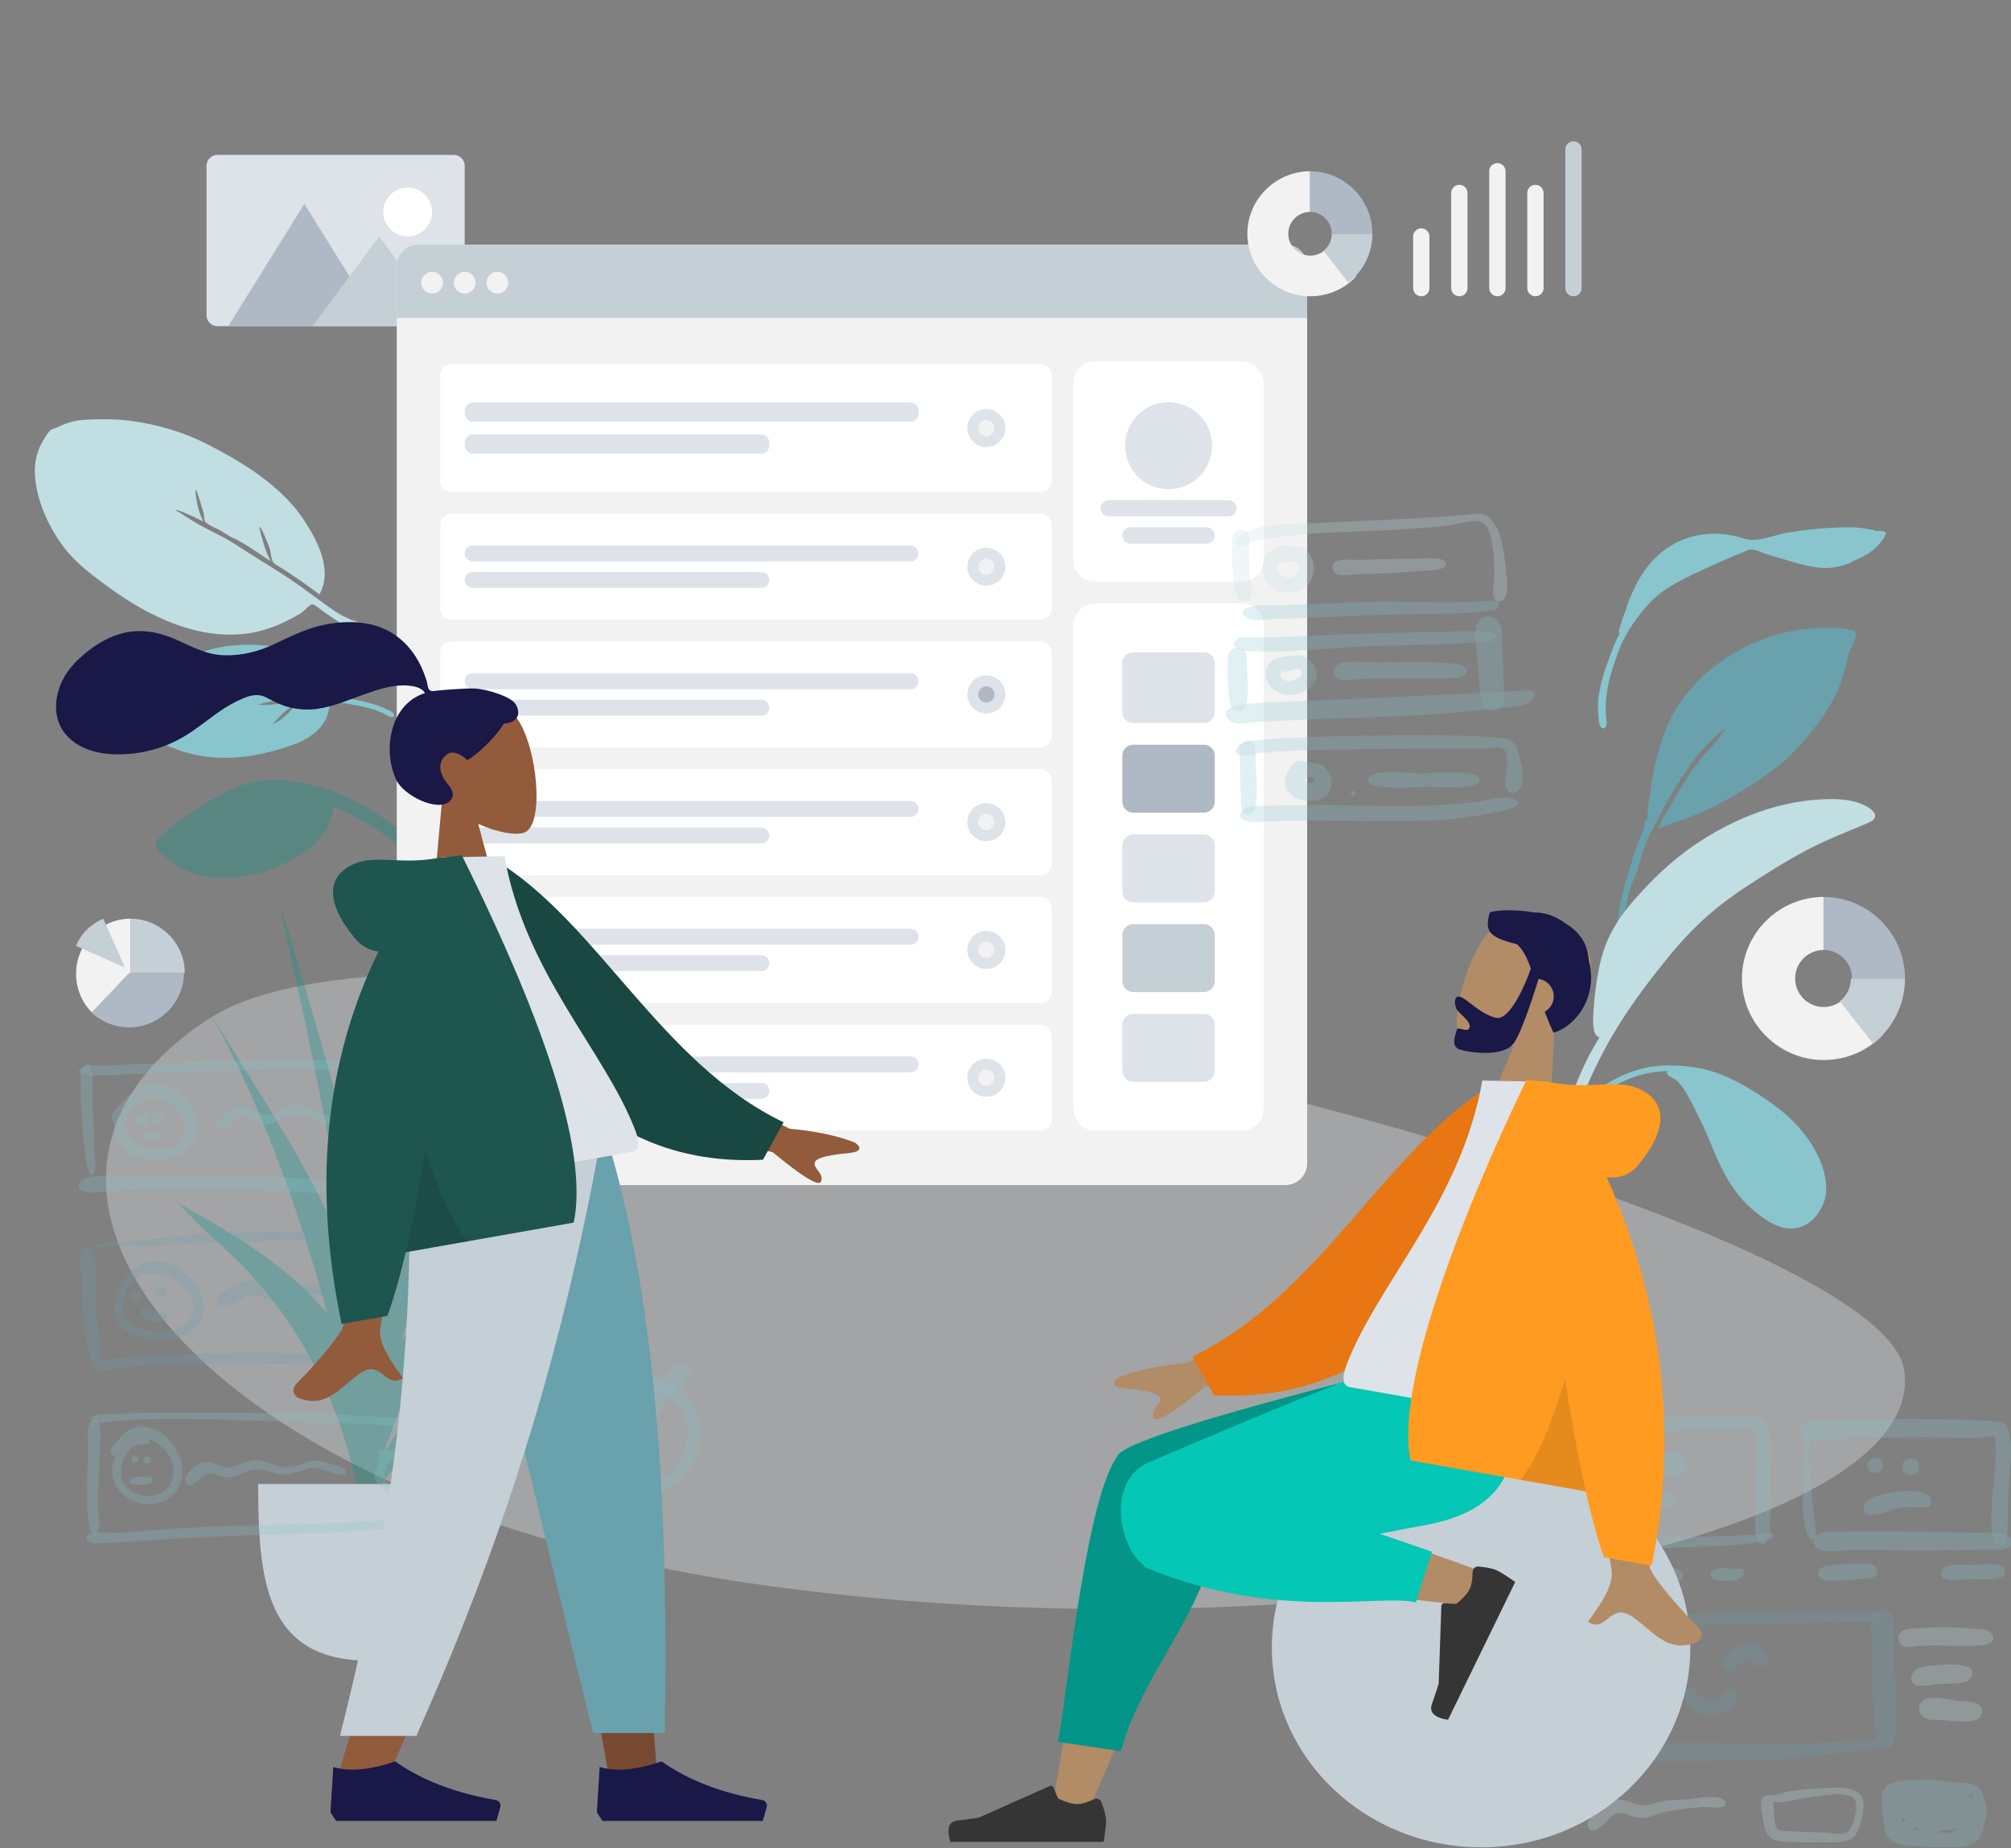 <svg width="740" height="680" viewBox="0 0 740 680" fill="none" xmlns="http://www.w3.org/2000/svg">
<rect x="0" y="0" width="740" height="680" fill="#808080" stroke="none"/>
<path fill-rule="evenodd" clip-rule="evenodd" d="M690.225 195.334C689.692 194.946 688.426 194.809 687.838 194.692C685.39 194.21 682.869 194 680.374 194C672.681 194.012 664.863 194.767 657.298 196.074C652.494 196.903 646.687 199.696 641.909 198.179C633.585 195.537 625.172 195.667 617.274 199.439C610.053 202.888 604.572 209.439 601.373 216.517C600.89 217.586 598.932 221.519 598.378 224.17C598.141 224.712 597.913 225.257 597.708 225.811C597.126 227.384 596.603 228.984 596.118 230.588C595.91 231.272 595.389 232.782 596.008 233.074C595.019 234.901 594.141 236.783 593.411 238.726C591.286 244.378 588.962 250.578 588.215 256.568C587.939 258.786 587.928 261.017 588.185 263.239C588.312 264.338 588.26 266.546 589.004 267.382C590.585 269.154 591.396 266.673 591.218 265.491C589.858 256.485 592.485 248.027 595.598 239.561C597.612 234.087 600.92 229.078 604.626 224.543C607.625 220.871 610.842 217.98 614.953 215.546C619.981 212.569 625.356 210.163 630.681 207.749C634.184 206.161 637.691 204.615 641.291 203.247C642.092 202.942 643.351 202.161 644.239 202.158C646.116 202.152 648.777 203.537 650.59 204.052C656.554 205.748 662.594 207.919 668.758 208.785C672.712 209.341 676.416 208.715 680.113 207.398C680.491 207.264 681.125 206.918 681.901 206.424C684.646 205.368 687.243 204.039 689.504 202.121C690.807 201.017 691.989 199.589 693.067 198.282C693.389 197.892 693.532 197.444 693.537 197.018C693.781 196.891 693.943 196.741 693.98 196.567C694.249 195.281 691.796 195.258 690.225 195.334Z" fill="#89C5CC"/>
<path fill-rule="evenodd" clip-rule="evenodd" d="M65.273 302.541C63.764 303.763 62.284 305.011 60.84 306.31C59.739 307.3 57.791 308.485 57.396 309.985C56.985 311.544 58.282 313.003 59.306 313.945C64.723 318.929 70.823 322.298 78.329 322.859C89.887 323.722 99.946 320.77 109.974 314.963C117.018 310.883 121.684 304.849 122.703 296.701C131.092 300.187 139.205 304.993 146.1 310.891C149.502 313.801 152.432 317.025 155.142 320.599C156.878 322.889 158.557 325.215 160.115 327.631C160.792 328.68 161.481 330.542 162.599 331.146C163.912 331.856 165.499 330.743 165.434 329.284C165.379 328.069 164.068 326.66 163.454 325.667C162.436 324.018 161.402 322.379 160.313 320.776C158.551 318.179 156.73 315.62 154.744 313.19C150.28 307.73 144.601 303.221 138.714 299.375C127.42 291.997 115.025 287.349 101.283 286.955C92.833 286.713 85.725 289.6 78.499 293.911C74 296.595 69.356 299.235 65.273 302.541Z" fill="#039588" fill-opacity="0.3"/>
<path fill-rule="evenodd" clip-rule="evenodd" d="M174.883 266.856C166.078 257.787 157.241 248.832 147.403 240.847C141.605 236.141 135.495 231.863 129.511 227.401C130.201 228.006 130.878 228.628 131.539 229.266C129.671 227.998 127.226 227.281 125.246 226.107C123.037 224.798 120.925 223.301 118.854 221.791C114.811 218.845 110.829 215.843 106.673 213.051C102.043 209.94 97.245 207.066 92.536 204.072C88.539 201.532 84.494 198.751 80.219 196.675C77.888 195.542 75.553 194.201 73.213 193.02C72.43 192.625 64.484 187.608 64.504 187.593C64.943 187.262 68.942 189.14 69.56 189.393C71.366 190.131 73.094 191.013 74.83 191.893C73.877 190.013 73.123 188.038 72.712 185.958C72.585 185.317 71.569 180.644 72.089 180.252C72.349 180.057 74.883 188.416 75.013 189.22C75.119 189.872 75.103 190.812 75.317 191.431C75.662 192.429 75.645 192.127 76.405 192.69C77.798 193.721 79.647 194.365 81.154 195.227C81.968 195.68 84.485 197.48 86.001 197.993C90.588 200.221 95.238 203.649 99.597 206.495C98.453 204.345 97.582 202.097 96.948 199.741C96.797 199.182 95.168 194.165 95.563 193.867C96.007 193.532 99.112 201.195 99.296 201.92C99.637 203.268 99.708 204.768 100.136 206.079C100.605 207.518 102.07 208.028 103.39 208.867C108.247 211.953 112.938 215.232 117.55 218.662C122.583 209.711 116.78 198.903 111.89 191.393C108.364 185.98 103.619 181.34 98.608 177.289C91.92 171.882 84.269 167.563 76.627 163.612C67.723 159.009 58.099 156.156 48.093 154.839C42.86 154.149 37.507 154.169 32.221 154.39C29.639 154.498 27.16 154.84 24.686 155.682C23.57 156.062 22.492 156.541 21.442 157.077C20.644 157.484 18.713 157.914 18.255 158.521C14.477 163.438 12.545 168.337 12.84 174.515C13.119 180.363 14.966 186.214 17.473 191.431C20.264 197.24 23.854 202.512 28.55 206.936C32.132 210.312 36.137 213.25 40.116 216.15C54.267 226.463 72.208 235.433 90.536 233.128C96.469 232.383 102.112 230.308 107.385 227.489C108.628 226.824 109.863 226.152 111.036 225.368C111.827 224.839 113.941 222.456 114.736 222.37C115.827 222.251 118.175 224.469 119.198 225.144C126.972 230.275 134.542 235.685 141.953 241.313C149.839 247.301 157.337 253.697 164.615 260.393C167.71 263.242 170.786 266.096 173.791 269.04C174.491 269.725 176.202 272.247 177.471 272.361C178.273 272.434 178.814 271.749 178.7 271.006C178.501 269.715 175.785 267.784 174.883 266.856Z" fill="#C1DEE2"/>
<path fill-rule="evenodd" clip-rule="evenodd" d="M680.98 231.66C677.57 230.915 673.803 230.972 670.329 231.033C651.695 231.287 633.397 240.109 621.489 254.205C611.351 266.205 608.563 281.125 606.56 296.207C606.362 297.704 606.277 299.192 606.165 300.693C606.141 301.015 606.105 301.302 606.066 301.573C605.279 302.277 604.865 303.098 605.332 304C603.597 307.797 602.129 311.69 600.869 315.706C597.162 327.526 593.392 339.571 595.714 352C596.257 345.16 597.399 338.166 598.764 331.438C598.842 331.052 598.927 330.669 599.015 330.287C599.025 330.247 599.033 330.206 599.042 330.166C599.525 328.106 600.153 326.108 600.917 324.141C600.925 324.119 600.933 324.098 600.941 324.077C601.042 323.818 601.149 323.56 601.255 323.303C601.474 322.77 601.699 322.238 601.937 321.708C602.018 321.528 602.095 321.346 602.17 321.163C603.282 318.437 603.751 315.365 604.748 312.545C604.986 311.904 605.235 311.265 605.496 310.629C605.512 310.592 605.527 310.555 605.543 310.518C606.249 308.807 607.028 307.118 607.853 305.446C608.301 305.109 608.54 304.274 608.927 303.515C609.006 303.365 609.631 302.368 609.817 301.793C610.303 300.854 610.786 299.915 611.275 298.977C611.26 298.983 611.246 298.988 611.231 298.994C611.72 298.093 612.211 297.197 612.698 296.304C612.805 296.108 612.913 295.912 613.021 295.715C613.196 295.402 613.371 295.089 613.545 294.777C615.177 291.856 616.908 288.994 618.705 286.167C619.347 285.158 620.879 283.711 621.173 282.579C621.184 282.536 621.186 282.497 621.193 282.457C625.093 276.979 629.582 271.927 634.966 267.924C634.316 268.628 632.932 271.015 632.567 271.488C631.447 272.935 630.232 274.282 629.013 275.646C626.828 278.089 624.696 280.609 622.801 283.274C619.335 288.148 616.346 293.277 613.519 298.51C613.493 298.54 613.463 298.569 613.438 298.601C612.017 300.352 611.123 302.998 610.101 305.001C614.147 303.127 618.622 301.906 622.774 300.242C626.916 298.583 630.945 296.735 634.834 294.566C640.003 291.682 645.366 288.427 650.25 284.743C655.848 281.271 660.551 276.492 664.703 271.477C669.615 265.543 674.117 259.558 676.901 252.353C678.269 248.813 679.345 245.121 679.983 241.386C680.011 241.224 680.046 241.047 680.085 240.864C680.738 239.574 681.321 238.255 681.811 236.906C682.588 234.766 684.425 232.412 680.98 231.66Z" fill="#69A1AC"/>
<path fill-rule="evenodd" clip-rule="evenodd" d="M103.008 256.729C101.94 255.572 100.74 254.528 99.331 253.783C98.975 253.595 96.321 252.335 96.148 252.611C95.745 253.255 102.688 256.359 103.008 256.729ZM115.59 249C115.581 249.049 116.501 250.61 116.752 251.09C117.285 252.111 117.777 253.151 118.24 254.194C117.555 252.353 116.85 250.645 115.59 249ZM51.245 261.709C50.359 261.994 49.294 260.869 50.443 260.592C51.373 260.37 51.327 260.318 51.745 259.568C52.084 258.96 52.293 258.218 52.591 257.58C53.222 256.226 53.938 254.934 54.817 253.724C56.7 251.13 58.995 248.895 61.569 247.011C66.061 243.725 71.098 240.72 76.441 239.211C84.936 236.811 94.605 236.663 103.113 238.327C108.383 239.357 113.198 241.149 116.697 245.392C118.446 247.512 119.819 249.996 120.419 252.731C120.576 253.446 120.546 254.241 120.743 254.941C121.044 256.018 120.911 255.731 122.17 255.94C123.544 256.169 124.917 256.402 126.29 256.64C129.885 257.262 133.501 257.922 137.004 258.931C138.157 259.263 139.284 259.669 140.386 260.14C141.219 260.496 144.536 261.615 144.939 262.697C145.61 264.498 143.362 263.682 142.663 263.289C142.051 262.946 141.423 262.625 140.786 262.33C139.181 261.588 137.509 261.013 135.799 260.556C133.951 260.062 132.066 259.693 130.187 259.323C128.436 258.979 126.678 258.666 124.917 258.366C123.939 258.2 122.961 258.038 121.982 257.877C121.647 257.821 121.058 257.532 121.102 257.967C119.045 257.57 116.819 257.627 114.723 257.518C112.156 257.384 109.579 257.274 107.003 257.354C105.145 257.412 103.286 257.534 101.437 257.784C100.357 257.93 99.294 258.143 98.234 258.413C97.652 258.562 95.357 258.877 95.04 259.384C95.176 259.166 97.71 259.378 98.032 259.365C99.322 259.317 100.601 259.189 101.886 259.046C104.271 258.779 106.656 258.64 109.048 258.66C109.039 259.08 107.405 259.828 107.006 260.106C106.112 260.731 105.256 261.411 104.456 262.158C103.049 263.473 101.363 265.102 100.39 266.661C100.677 266.201 102.092 265.604 102.595 265.253C103.399 264.691 104.188 264.091 104.934 263.45C105.622 262.858 106.265 262.218 106.897 261.565C107.529 260.912 108.386 259.553 109.217 259.118C109.267 259.091 109.629 259.377 109.834 259.28C110.042 259.182 110.3 258.692 110.353 258.672C111.125 258.374 112.593 258.745 113.406 258.783C115.513 258.88 117.619 259.007 119.724 259.123C120.377 259.159 120.931 259.01 121.178 259.491C121.44 260.005 120.959 261.354 120.822 261.913C120.314 263.989 119.413 265.85 117.993 267.459C115.335 270.472 112.057 272.48 108.353 273.824C94.169 278.97 79.078 281.031 64.898 275.678C59.028 273.461 50.187 269.501 51.245 261.709Z" fill="#89C5CC"/>
<g opacity="0.6">
<path opacity="0.6" fill-rule="evenodd" clip-rule="evenodd" d="M700.711 504.152C710.361 569.476 476.337 612.085 274.908 582.349C73.478 552.614 -18.928 436.493 77.191 374.62C173.31 312.746 691.061 438.828 700.711 504.152Z" fill="#DDE3E9"/>
</g>
<path fill-rule="evenodd" clip-rule="evenodd" d="M687.986 297.376C684.041 294.701 678.796 294 674.076 294C655.64 294 638.311 300.84 623.341 311.032C615.138 316.616 607.8 323.728 601.322 331.132C597.582 335.407 594.248 340.03 591.887 345.173C590.294 348.644 589.201 352.261 588.46 355.991C587.557 360.537 586.839 365.175 586.515 369.797C586.387 371.617 585.33 381.274 588.356 381.438C588.338 381.676 588.334 381.903 588.353 382.106C581.782 392.38 577.723 404.42 573.958 415.835C570.683 425.769 567.764 435.786 565.87 446.063C563.375 459.592 561.737 473.326 560.958 487.05C560.791 489.999 560.676 492.95 560.577 495.903C560.493 498.422 560.408 500.941 560.325 503.461C560.233 506.284 559.736 509.534 560.185 512.34C560.576 514.784 562.691 514.414 562.785 511.982C562.898 509.045 562.879 506.102 563.008 503.163C563.179 499.262 563.355 495.361 563.546 491.461C564.875 464.369 569.86 437.675 579.061 412.084C582.785 401.728 587.051 391.925 592.535 382.345C597.356 373.922 603.156 365.767 609.084 358.173C614.845 350.792 620.836 343.583 627.895 337.33C633.624 332.256 639.926 327.835 646.404 323.722C654.631 318.498 662.843 313.401 671.755 309.391C676.388 307.307 681.108 305.441 685.777 303.44C686.617 303.081 687.517 302.732 688.325 302.315C691.02 300.925 690.133 298.832 687.986 297.376Z" fill="#C1DEE2"/>
<path fill-rule="evenodd" clip-rule="evenodd" d="M613.818 392C621.295 392 627.949 392.972 634.838 395.943C640.785 398.508 646.205 401.903 651.467 405.599C658.868 410.798 664.698 416.848 668.779 424.865C671.217 429.654 673.006 436.431 671.368 441.655C669.44 447.807 664.144 452.939 657.169 451.855C652.856 451.185 648.903 448.33 645.625 445.643C641.703 442.428 638.564 438.563 635.972 434.27C631.744 427.267 629.26 419.351 625.668 412.033C623.964 408.56 622.317 405.063 620.275 401.762C619.265 400.128 618.189 398.509 616.656 397.294C615.836 396.644 612.377 395.52 613.7 394.061C594.31 394.315 577.132 409.207 573.409 427.641C573.063 429.359 572.792 431.091 572.505 432.82C572.325 433.911 572.398 437.937 571.422 438.634C569.27 440.172 570.174 435.499 570.267 434.826C570.505 433.087 570.76 431.35 571.027 429.615C572.481 420.181 576.681 411.411 583.685 404.683C591.694 396.99 602.501 392 613.818 392Z" fill="#89C5CC"/>
<path fill-rule="evenodd" clip-rule="evenodd" d="M74.938 368.736C93.604 400.052 115.345 430.374 128.401 464.613C127.875 460.577 127.317 456.545 126.692 452.52C123.38 431.179 119.262 409.994 114.936 388.835C112.733 378.062 110.402 367.327 108.012 356.594C106.727 350.829 105.457 345.061 104.145 339.302C103.827 337.906 103.554 335.469 103.157 333C115.845 374.637 128.081 416.305 137.031 458.942C138.205 464.538 139.205 470.124 140.024 475.7C140.304 474.428 140.58 473.156 140.881 471.887C144.503 456.68 149.935 441.594 156.403 427.374C159.495 420.575 163.046 413.924 167.228 407.726C169.836 403.863 175.986 399.271 178.364 395.314C165.355 419.176 160.657 449.032 153.145 474.973C151.312 481.304 149.467 487.624 147.659 493.955C158.987 471.237 176.563 452.571 201 444.483C171.42 464.027 153.678 498.254 141.722 533.26C141.683 533.675 141.636 534.09 141.595 534.506C145.114 527.829 149.545 521.789 155.551 517.56C168.407 508.504 182.667 511.142 195.137 518.91C185.35 512.689 167.663 518.354 159.428 524.677C153.533 529.203 148.495 535.275 144.12 541.2C143.072 542.62 141.641 544.277 140.13 546.044C138.012 559.795 134.56 573.452 129.672 587C130.479 583.111 129.896 576.892 130.12 573.993C130.144 573.68 130.164 573.365 130.188 573.053C129.445 576.019 128.727 578.951 128.036 581.837C129.41 576.331 130.156 570.583 130.739 564.776C130.889 562.281 131.036 559.785 131.19 557.29C131.141 552.553 130.946 547.799 130.616 543.036C129.447 538.408 128.137 534.042 127.056 530.411C123.159 517.31 117.444 504.76 110.411 493.051C103.994 482.366 96.312 472.688 87.445 463.935C82.664 459.217 77.661 454.725 72.729 450.17C70.945 448.523 67.757 444.474 65 442.363C85.081 453.434 105.749 465.41 120.398 483.248C118.68 476.653 116.815 470.151 114.842 463.78C104.831 431.454 92.191 397.953 74.938 368.736Z" fill="#039588" fill-opacity="0.3"/>
<path fill-rule="evenodd" clip-rule="evenodd" d="M95 546C95 581.899 97.843 611 136 611C174.157 611 177 581.899 177 546" fill="#C5CFD6"/>
<path d="M526 87C526 85.343 524.657 84 523 84C521.343 84 520 85.343 520 87V106C520 107.657 521.343 109 523 109C524.657 109 526 107.657 526 106V87Z" fill="#F2F2F2"/>
<path d="M540 71C540 69.343 538.657 68 537 68C535.343 68 534 69.343 534 71V106C534 107.657 535.343 109 537 109C538.657 109 540 107.657 540 106V71Z" fill="#F2F2F2"/>
<path d="M554 63C554 61.343 552.657 60 551 60C549.343 60 548 61.343 548 63V106C548 107.657 549.343 109 551 109C552.657 109 554 107.657 554 106V63Z" fill="#F2F2F2"/>
<path d="M568 71C568 69.343 566.657 68 565 68C563.343 68 562 69.343 562 71V106C562 107.657 563.343 109 565 109C566.657 109 568 107.657 568 106V71Z" fill="#F2F2F2"/>
<path d="M582 55C582 53.343 580.657 52 579 52C577.343 52 576 53.343 576 55V106C576 107.657 577.343 109 579 109C580.657 109 582 107.657 582 106V55Z" fill="#C5CFD6"/>
<path fill-rule="evenodd" clip-rule="evenodd" d="M28 358.256C28 347.117 37.002 338 48 338V358.256L34.332 373C30.444 369.395 28 364.107 28 358.256Z" fill="#F2F2F2"/>
<path fill-rule="evenodd" clip-rule="evenodd" d="M47.471 358H67.668C67.668 363.221 65.538 368.113 62.171 371.668C58.468 375.556 53.195 378 47.471 378C42.198 378 37.372 375.891 33.668 372.557L47.471 358Z" fill="#AFB9C5"/>
<path fill-rule="evenodd" clip-rule="evenodd" d="M68 358C68 347.002 58.998 338 48 338V358H68ZM38 338L46 356L28 348C29.78 343.334 33.777 339.78 38 338Z" fill="#C5CFD6"/>
<path fill-rule="evenodd" clip-rule="evenodd" d="M678.766 367.179C676.845 369.219 674.123 370.5 671.095 370.5C665.278 370.5 660.562 365.799 660.562 360C660.562 354.201 665.278 349.5 671.095 349.5V330C654.546 330 641 343.503 641 360C641 376.497 654.546 390 671.095 390C679.788 390 687.645 386.334 693 380.502L678.766 367.179Z" fill="#F2F2F2"/>
<path fill-rule="evenodd" clip-rule="evenodd" d="M671 330V349.5C676.799 349.5 681.5 354.201 681.5 360H701C701 343.503 687.497 330 671 330Z" fill="#AFB9C5"/>
<path fill-rule="evenodd" clip-rule="evenodd" d="M681.097 360C681.097 363.407 679.492 366.435 677 368.391L689.262 384C696.399 378.412 701 369.749 701 360H681.097Z" fill="#C5CFD6"/>
<path fill-rule="evenodd" clip-rule="evenodd" d="M124.007 108.986C124.003 108.996 123.999 109.006 123.993 109.018C123.999 109.008 124.007 108.968 124.007 108.986Z" fill="#C5CFD6"/>
<path fill-rule="evenodd" clip-rule="evenodd" d="M123.998 109.002C123.998 109.004 123.996 109.008 123.996 109.012C123.996 109.002 124.014 108.972 123.998 109.002Z" fill="#C5CFD6"/>
<path fill-rule="evenodd" clip-rule="evenodd" d="M124.067 108.832C124.053 108.872 124.035 108.91 124.019 108.95C124.027 108.93 124.035 108.914 124.043 108.894C123.835 109.414 123.967 109.076 124.067 108.832Z" fill="#C5CFD6"/>
<path fill-rule="evenodd" clip-rule="evenodd" d="M124.022 108.953C124.014 108.971 124.006 108.991 123.998 109.009C123.94 109.121 124.022 108.953 124.022 108.953Z" fill="#C5CFD6"/>
<path fill-rule="evenodd" clip-rule="evenodd" d="M123.999 109.002C123.999 109 123.999 109 124.001 108.998C123.999 109 123.999 109 123.999 109.002Z" fill="#C5CFD6"/>
<path fill-rule="evenodd" clip-rule="evenodd" d="M123.99 109.016C123.978 109.04 124.046 108.924 123.99 109.016V109.016Z" fill="#C5CFD6"/>
<path fill-rule="evenodd" clip-rule="evenodd" d="M123.998 109.002L124.002 108.998C124 109 124 109.002 123.998 109.002Z" fill="#C5CFD6"/>
<path d="M167 57H80C77.791 57 76 58.791 76 61V116C76 118.209 77.791 120 80 120H167C169.209 120 171 118.209 171 116V61C171 58.791 169.209 57 167 57Z" fill="#DDE3E9"/>
<path fill-rule="evenodd" clip-rule="evenodd" d="M112 75L84 120H140L112 75Z" fill="#AFB9C5"/>
<path fill-rule="evenodd" clip-rule="evenodd" d="M139.5 87L115 120H164L139.5 87Z" fill="#C5CFD6"/>
<path d="M150 87C154.971 87 159 82.971 159 78C159 73.029 154.971 69 150 69C145.029 69 141 73.029 141 78C141 82.971 145.029 87 150 87Z" fill="white"/>
<path d="M473 90H154C149.582 90 146 93.582 146 98V428C146 432.418 149.582 436 154 436H473C477.418 436 481 432.418 481 428V98C481 93.582 477.418 90 473 90Z" fill="#F2F2F2"/>
<path d="M457 133H403C398.582 133 395 136.582 395 141V206C395 210.418 398.582 214 403 214H457C461.418 214 465 210.418 465 206V141C465 136.582 461.418 133 457 133Z" fill="white"/>
<path d="M430 180C438.837 180 446 172.837 446 164C446 155.163 438.837 148 430 148C421.163 148 414 155.163 414 164C414 172.837 421.163 180 430 180Z" fill="#DDE3E9"/>
<path d="M452 184H408C406.343 184 405 185.343 405 187C405 188.657 406.343 190 408 190H452C453.657 190 455 188.657 455 187C455 185.343 453.657 184 452 184Z" fill="#DDE3E9"/>
<path d="M444 194H416C414.343 194 413 195.343 413 197C413 198.657 414.343 200 416 200H444C445.657 200 447 198.657 447 197C447 195.343 445.657 194 444 194Z" fill="#DDE3E9"/>
<path fill-rule="evenodd" clip-rule="evenodd" d="M154 90H473C477.418 90 481 93.582 481 98V117H146V98C146 93.582 149.582 90 154 90Z" fill="#C5CFD6"/>
<path d="M159 108C161.209 108 163 106.209 163 104C163 101.791 161.209 100 159 100C156.791 100 155 101.791 155 104C155 106.209 156.791 108 159 108Z" fill="#F2F2F2"/>
<path d="M171 108C173.209 108 175 106.209 175 104C175 101.791 173.209 100 171 100C168.791 100 167 101.791 167 104C167 106.209 168.791 108 171 108Z" fill="#F2F2F2"/>
<path d="M183 108C185.209 108 187 106.209 187 104C187 101.791 185.209 100 183 100C180.791 100 179 101.791 179 104C179 106.209 180.791 108 183 108Z" fill="#F2F2F2"/>
<path d="M457 222H403C398.582 222 395 225.582 395 230V408C395 412.418 398.582 416 403 416H457C461.418 416 465 412.418 465 408V230C465 225.582 461.418 222 457 222Z" fill="white"/>
<path d="M443 240H417C414.791 240 413 241.791 413 244V262C413 264.209 414.791 266 417 266H443C445.209 266 447 264.209 447 262V244C447 241.791 445.209 240 443 240Z" fill="#DDE3E9"/>
<path d="M443 274H417C414.791 274 413 275.791 413 278V295C413 297.209 414.791 299 417 299H443C445.209 299 447 297.209 447 295V278C447 275.791 445.209 274 443 274Z" fill="#AFB9C5"/>
<path d="M443 307H417C414.791 307 413 308.791 413 311V328C413 330.209 414.791 332 417 332H443C445.209 332 447 330.209 447 328V311C447 308.791 445.209 307 443 307Z" fill="#DDE3E9"/>
<path d="M443 373H417C414.791 373 413 374.791 413 377V394C413 396.209 414.791 398 417 398H443C445.209 398 447 396.209 447 394V377C447 374.791 445.209 373 443 373Z" fill="#DDE3E9"/>
<path d="M443 340H417C414.791 340 413 341.791 413 344V361C413 363.209 414.791 365 417 365H443C445.209 365 447 363.209 447 361V344C447 341.791 445.209 340 443 340Z" fill="#C5CFD6"/>
<path d="M383 134H166C163.791 134 162 135.791 162 138V177C162 179.209 163.791 181 166 181H383C385.209 181 387 179.209 387 177V138C387 135.791 385.209 134 383 134Z" fill="white"/>
<path d="M335 148.1H174C172.343 148.1 171 149.443 171 151.1V152.15C171 153.807 172.343 155.15 174 155.15H335C336.657 155.15 338 153.807 338 152.15V151.1C338 149.443 336.657 148.1 335 148.1Z" fill="#DDE3E9"/>
<path d="M280.096 159.85H174C172.343 159.85 171 161.193 171 162.85V163.9C171 165.557 172.343 166.9 174 166.9H280.096C281.753 166.9 283.096 165.557 283.096 163.9V162.85C283.096 161.193 281.753 159.85 280.096 159.85Z" fill="#DDE3E9"/>
<path d="M362.954 164.5C366.82 164.5 369.954 161.366 369.954 157.5C369.954 153.634 366.82 150.5 362.954 150.5C359.088 150.5 355.954 153.634 355.954 157.5C355.954 161.366 359.088 164.5 362.954 164.5Z" fill="#DDE3E9"/>
<path d="M362.954 160.5C364.611 160.5 365.954 159.157 365.954 157.5C365.954 155.843 364.611 154.5 362.954 154.5C361.297 154.5 359.954 155.843 359.954 157.5C359.954 159.157 361.297 160.5 362.954 160.5Z" fill="#F2F2F2"/>
<path d="M383 189H166C163.791 189 162 190.791 162 193V224C162 226.209 163.791 228 166 228H383C385.209 228 387 226.209 387 224V193C387 190.791 385.209 189 383 189Z" fill="white"/>
<path d="M335.075 200.7H173.925C172.31 200.7 171 202.01 171 203.625C171 205.24 172.31 206.55 173.925 206.55H335.075C336.69 206.55 338 205.24 338 203.625C338 202.01 336.69 200.7 335.075 200.7Z" fill="#DDE3E9"/>
<path d="M280.171 210.45H173.925C172.31 210.45 171 211.76 171 213.375C171 214.99 172.31 216.3 173.925 216.3H280.171C281.786 216.3 283.096 214.99 283.096 213.375C283.096 211.76 281.786 210.45 280.171 210.45Z" fill="#DDE3E9"/>
<path d="M362.954 215.5C366.82 215.5 369.954 212.366 369.954 208.5C369.954 204.634 366.82 201.5 362.954 201.5C359.088 201.5 355.954 204.634 355.954 208.5C355.954 212.366 359.088 215.5 362.954 215.5Z" fill="#DDE3E9"/>
<path d="M362.954 211.5C364.611 211.5 365.954 210.157 365.954 208.5C365.954 206.843 364.611 205.5 362.954 205.5C361.297 205.5 359.954 206.843 359.954 208.5C359.954 210.157 361.297 211.5 362.954 211.5Z" fill="#F2F2F2"/>
<path d="M383 236H166C163.791 236 162 237.791 162 240V271C162 273.209 163.791 275 166 275H383C385.209 275 387 273.209 387 271V240C387 237.791 385.209 236 383 236Z" fill="white"/>
<path d="M335.075 247.7H173.925C172.31 247.7 171 249.01 171 250.625C171 252.24 172.31 253.55 173.925 253.55H335.075C336.69 253.55 338 252.24 338 250.625C338 249.01 336.69 247.7 335.075 247.7Z" fill="#DDE3E9"/>
<path d="M280.171 257.45H173.925C172.31 257.45 171 258.76 171 260.375C171 261.99 172.31 263.3 173.925 263.3H280.171C281.786 263.3 283.096 261.99 283.096 260.375C283.096 258.76 281.786 257.45 280.171 257.45Z" fill="#DDE3E9"/>
<path d="M362.954 262.5C366.82 262.5 369.954 259.366 369.954 255.5C369.954 251.634 366.82 248.5 362.954 248.5C359.088 248.5 355.954 251.634 355.954 255.5C355.954 259.366 359.088 262.5 362.954 262.5Z" fill="#DDE3E9"/>
<path d="M362.954 258.5C364.611 258.5 365.954 257.157 365.954 255.5C365.954 253.843 364.611 252.5 362.954 252.5C361.297 252.5 359.954 253.843 359.954 255.5C359.954 257.157 361.297 258.5 362.954 258.5Z" fill="#AFB9C5"/>
<path d="M383 377H166C163.791 377 162 378.791 162 381V412C162 414.209 163.791 416 166 416H383C385.209 416 387 414.209 387 412V381C387 378.791 385.209 377 383 377Z" fill="white"/>
<path d="M335.075 388.7H173.925C172.31 388.7 171 390.01 171 391.625C171 393.24 172.31 394.55 173.925 394.55H335.075C336.69 394.55 338 393.24 338 391.625C338 390.01 336.69 388.7 335.075 388.7Z" fill="#DDE3E9"/>
<path d="M280.171 398.45H173.925C172.31 398.45 171 399.76 171 401.375C171 402.99 172.31 404.3 173.925 404.3H280.171C281.786 404.3 283.096 402.99 283.096 401.375C283.096 399.76 281.786 398.45 280.171 398.45Z" fill="#DDE3E9"/>
<path d="M362.954 403.5C366.82 403.5 369.954 400.366 369.954 396.5C369.954 392.634 366.82 389.5 362.954 389.5C359.088 389.5 355.954 392.634 355.954 396.5C355.954 400.366 359.088 403.5 362.954 403.5Z" fill="#DDE3E9"/>
<path d="M362.954 399.5C364.611 399.5 365.954 398.157 365.954 396.5C365.954 394.843 364.611 393.5 362.954 393.5C361.297 393.5 359.954 394.843 359.954 396.5C359.954 398.157 361.297 399.5 362.954 399.5Z" fill="#F2F2F2"/>
<path d="M383 330H166C163.791 330 162 331.791 162 334V365C162 367.209 163.791 369 166 369H383C385.209 369 387 367.209 387 365V334C387 331.791 385.209 330 383 330Z" fill="white"/>
<path d="M335.075 341.7H173.925C172.31 341.7 171 343.01 171 344.625C171 346.24 172.31 347.55 173.925 347.55H335.075C336.69 347.55 338 346.24 338 344.625C338 343.01 336.69 341.7 335.075 341.7Z" fill="#DDE3E9"/>
<path d="M280.171 351.45H173.925C172.31 351.45 171 352.76 171 354.375C171 355.99 172.31 357.3 173.925 357.3H280.171C281.786 357.3 283.096 355.99 283.096 354.375C283.096 352.76 281.786 351.45 280.171 351.45Z" fill="#DDE3E9"/>
<path d="M362.954 356.5C366.82 356.5 369.954 353.366 369.954 349.5C369.954 345.634 366.82 342.5 362.954 342.5C359.088 342.5 355.954 345.634 355.954 349.5C355.954 353.366 359.088 356.5 362.954 356.5Z" fill="#DDE3E9"/>
<path d="M362.954 352.5C364.611 352.5 365.954 351.157 365.954 349.5C365.954 347.843 364.611 346.5 362.954 346.5C361.297 346.5 359.954 347.843 359.954 349.5C359.954 351.157 361.297 352.5 362.954 352.5Z" fill="#F2F2F2"/>
<path d="M383 283H166C163.791 283 162 284.791 162 287V318C162 320.209 163.791 322 166 322H383C385.209 322 387 320.209 387 318V287C387 284.791 385.209 283 383 283Z" fill="white"/>
<path d="M335.075 294.7H173.925C172.31 294.7 171 296.01 171 297.625C171 299.24 172.31 300.55 173.925 300.55H335.075C336.69 300.55 338 299.24 338 297.625C338 296.01 336.69 294.7 335.075 294.7Z" fill="#DDE3E9"/>
<path d="M280.171 304.45H173.925C172.31 304.45 171 305.76 171 307.375C171 308.99 172.31 310.3 173.925 310.3H280.171C281.786 310.3 283.096 308.99 283.096 307.375C283.096 305.76 281.786 304.45 280.171 304.45Z" fill="#DDE3E9"/>
<path d="M362.954 309.5C366.82 309.5 369.954 306.366 369.954 302.5C369.954 298.634 366.82 295.5 362.954 295.5C359.088 295.5 355.954 298.634 355.954 302.5C355.954 306.366 359.088 309.5 362.954 309.5Z" fill="#DDE3E9"/>
<path d="M362.954 305.5C364.611 305.5 365.954 304.157 365.954 302.5C365.954 300.843 364.611 299.5 362.954 299.5C361.297 299.5 359.954 300.843 359.954 302.5C359.954 304.157 361.297 305.5 362.954 305.5Z" fill="#F2F2F2"/>
<path fill-rule="evenodd" clip-rule="evenodd" d="M488.051 91.504C486.573 93.068 484.479 94.05 482.15 94.05C477.675 94.05 474.048 90.446 474.048 86C474.048 81.554 477.675 77.95 482.15 77.95V63C469.42 63 459 73.352 459 86C459 98.648 469.42 109 482.15 109C488.837 109 494.88 106.189 499 101.718L488.051 91.504Z" fill="#F2F2F2"/>
<path fill-rule="evenodd" clip-rule="evenodd" d="M482 63V77.95C486.446 77.95 490.05 81.554 490.05 86H505C505 73.352 494.648 63 482 63Z" fill="#AFB9C5"/>
<path fill-rule="evenodd" clip-rule="evenodd" d="M490.073 86C490.073 88.555 488.869 90.827 487 92.293L496.196 104C501.55 99.809 505 93.312 505 86H490.073Z" fill="#C5CFD6"/>
<g opacity="0.5">
<path opacity="0.5" fill-rule="evenodd" clip-rule="evenodd" d="M625.973 521.032C617.548 521.126 609.128 521.437 600.721 521.969C592.725 522.476 584.05 522.091 576.185 523.641C573.952 524.081 570.935 526.117 573.905 528.355C575.992 529.929 583.628 528.119 586.121 527.966C595.3 527.402 604.484 526.726 613.676 526.401C622.378 526.093 631.079 525.985 639.785 525.898C641.115 525.885 643.321 525.459 644.645 525.845C646.546 526.4 646.095 526.55 646.238 528.964C646.496 533.338 646.425 537.728 646.338 542.107C646.254 546.343 646.097 550.58 646.112 554.818C646.123 557.842 645.156 563.852 646.674 566.478C648.858 570.258 651.124 566.152 651.287 563.64C651.6 558.835 651.46 553.972 651.461 549.161C651.462 544.646 651.494 540.13 651.335 535.617C651.22 532.357 651.686 526.666 649.93 523.702C648.141 520.683 643.834 521.334 640.692 521.19C635.79 520.965 630.879 520.981 625.973 521.032Z" fill="#89C5CC"/>
<path opacity="0.5" fill-rule="evenodd" clip-rule="evenodd" d="M572.373 526.481C572.383 534.965 571.401 543.392 571.126 551.867C571 555.763 570.744 560.041 571.73 563.866C572.725 567.728 575.885 568.565 576.249 564.254C576.986 555.523 576.805 546.47 577.379 537.67C577.582 534.562 578.9 528.868 577.669 525.959C576.585 523.396 572.369 522.904 572.373 526.481Z" fill="#89C5CC"/>
<path opacity="0.5" fill-rule="evenodd" clip-rule="evenodd" d="M651.37 563.878C636.74 565.814 621.445 565.108 606.711 565.413C599.642 565.559 592.574 565.568 585.504 565.642C583.037 565.667 576.771 564.729 574.636 566.116C571.238 568.324 574.925 570.028 577.175 570.077C591.127 570.382 605.234 569.741 619.184 569.283C625.451 569.077 631.739 568.977 637.99 568.444C641.838 568.116 646.043 567.798 649.78 566.764C650.576 566.544 652.309 566.59 652.488 565.504C652.598 564.832 652.398 563.736 651.37 563.878Z" fill="#89C5CC"/>
<path opacity="0.5" fill-rule="evenodd" clip-rule="evenodd" d="M590.534 576.21C586.468 576.234 574.215 574.345 572.531 578.31C570.286 583.598 579.044 582.364 581.399 582.304C586.748 582.166 592.094 582.151 597.445 582.154C602.695 582.156 607.945 582.122 613.194 581.997C614.715 581.961 618.255 582.592 619.129 580.761C619.794 579.369 619.269 578.271 618.043 577.534C615.092 575.761 607.427 576.789 603.972 576.63C599.5 576.424 595.012 576.21 590.534 576.21Z" fill="#89C5CC"/>
<path opacity="0.5" fill-rule="evenodd" clip-rule="evenodd" d="M640 577.189C637.677 577.328 632.976 576.37 630.895 577.433C628.529 578.642 629.362 580.534 631.405 581.366C632.82 581.942 638.622 581.64 640 580.973C641.437 580.277 643.061 577.001 640 577.189Z" fill="#89C5CC"/>
<path opacity="0.5" fill-rule="evenodd" clip-rule="evenodd" d="M665.476 527.313C662.995 527.994 663.748 542.084 663.684 544.318C663.508 550.437 662.82 558.134 664.854 564.028C666.151 567.785 668.641 567.276 668.217 563.32C667.844 559.848 667.205 556.416 666.928 552.922C666.302 545.015 665.45 536.581 666.042 528.667C666.293 529.127 668.648 533.392 669.202 533.074C669.034 533.173 666.486 527.047 665.476 527.313Z" fill="#89C5CC"/>
<path opacity="0.5" fill-rule="evenodd" clip-rule="evenodd" d="M693.394 522.124C688.371 522.198 683.349 522.287 678.327 522.426C674.335 522.537 668.062 521.881 664.4 523.561C660.041 525.56 662.109 530.015 666.204 530.109C669.826 530.193 673.689 529.376 677.344 529.251C687.218 528.913 697.108 528.841 706.986 528.756C715.919 528.679 725.232 529.632 734.087 528.291C735.401 539.953 731.848 551.665 733.057 563.462C733.244 565.293 733.16 567.88 735.492 568.297C738.434 568.824 738.555 565.909 738.667 563.822C738.986 557.863 738.813 551.899 739.249 545.932C739.654 540.402 740.45 534.751 739.777 529.212C738.95 522.397 735.684 522.943 729.911 522.66C717.718 522.062 705.6 521.944 693.394 522.124Z" fill="#89C5CC"/>
<path opacity="0.5" fill-rule="evenodd" clip-rule="evenodd" d="M676.561 563.537C674.002 563.601 669.751 562.812 668.112 565.266C666.405 567.82 668.43 570.047 670.911 570.571C673.847 571.191 677.676 570.341 680.724 570.332C683.898 570.322 687.073 570.358 690.247 570.37C703.855 570.424 717.522 570.63 731.12 570.067C733.019 569.988 738.409 570.625 739.724 568.804C740.89 567.188 740.074 565.739 738.538 564.916C736.018 563.565 730.841 564.079 728.038 563.972C724.576 563.84 721.11 563.797 717.646 563.743C703.975 563.532 690.232 563.198 676.561 563.537Z" fill="#89C5CC"/>
<path opacity="0.5" fill-rule="evenodd" clip-rule="evenodd" d="M688.073 575.34C682.98 575.427 677.547 575.204 672.505 575.976C668.072 576.655 667.526 580.941 672.298 581.442C676.684 581.903 682 581.042 686.407 580.759C687.973 580.658 689.793 580.801 690.543 579.071C691.326 577.263 689.829 575.529 688.073 575.34Z" fill="#89C5CC"/>
<path opacity="0.5" fill-rule="evenodd" clip-rule="evenodd" d="M726.572 575.79C723.854 575.858 715.914 574.689 714.568 577.794C712.327 582.963 723.075 580.999 725.137 580.923C727.735 580.827 737.863 582.345 737.866 578.208C737.868 574.151 729.061 575.729 726.572 575.79Z" fill="#89C5CC"/>
<path opacity="0.5" fill-rule="evenodd" clip-rule="evenodd" d="M571.934 601.474C571.94 610.877 571.355 620.367 572.213 629.746C572.567 633.625 572.507 641.056 574.754 644.344C576.348 646.679 578.56 646.515 579.432 643.712C580.014 641.838 579.082 638.091 578.979 636.086C578.878 634.163 578.762 632.24 578.673 630.316C578.444 625.358 578.462 620.409 578.53 615.449C578.589 611.194 579.613 605.566 578.647 601.474C577.747 597.661 571.934 596.769 571.934 601.474Z" fill="#69A1AC"/>
<path opacity="0.5" fill-rule="evenodd" clip-rule="evenodd" d="M666.43 593.202C650.117 593.611 633.768 593.246 617.469 594.053C609.431 594.452 601.425 595.326 593.427 596.198C589.498 596.626 585.571 597.068 581.648 597.551C580.465 597.697 570.629 598.078 574.329 601.819C575.944 603.452 581.084 601.746 583.118 601.505C587.056 601.04 591.002 600.635 594.946 600.218C602.45 599.424 609.964 598.672 617.5 598.255C635.25 597.272 653.072 597.567 670.839 596.911C675.645 596.734 680.437 596.607 685.245 596.796C686.507 596.846 695.784 597.317 691.756 593.891C689.852 592.27 682.671 593.106 680.29 593.057C675.671 592.962 671.048 593.086 666.43 593.202Z" fill="#69A1AC"/>
<path opacity="0.5" fill-rule="evenodd" clip-rule="evenodd" d="M691.837 642.808C691.835 642.812 691.832 642.815 691.83 642.819C690.941 644.129 687.657 643.765 686.218 643.862C681.841 644.16 677.545 644.662 673.207 645.312C664.563 646.608 655.994 647.404 647.256 647.62C629.975 648.048 612.623 647.648 595.368 648.832C591.546 649.095 587.782 649.545 584.023 650.264C581.339 650.779 576.166 652.539 575.852 648.104C575.473 642.76 588.881 642.769 592.715 642.412C609.176 640.881 625.908 641.204 642.42 641.434C650.405 641.545 658.375 641.789 666.353 641.301C674.324 640.813 682.564 640.941 690.476 640.084C689.457 636.133 689.606 631.192 689.321 627.155C688.586 616.79 688.783 606.39 688.31 596.015C688.102 591.443 694.328 590.751 696.175 594.451C698.04 598.188 696.828 605.604 696.949 609.748C697.228 619.342 699.007 630.083 697.128 639.572C696.474 642.872 693.69 644.606 691.837 642.808Z" fill="#69A1AC"/>
<path opacity="0.5" fill-rule="evenodd" clip-rule="evenodd" d="M701.871 599.363C699.668 599.663 697.829 601.549 698.813 603.941C700.053 606.953 703.744 605.776 706.182 605.586C713.932 604.978 722.024 606.191 729.68 605.276C731.771 605.026 734.805 603.887 732.928 601.077C731.516 598.966 726.375 599.336 724.189 599.134C716.714 598.443 709.337 598.627 701.871 599.363Z" fill="#C1DEE2"/>
<path opacity="0.5" fill-rule="evenodd" clip-rule="evenodd" d="M714.952 612.504C711.946 612.706 704.949 612.547 703.683 615.967C701.411 622.102 710.31 619.94 713.02 619.591C716.167 619.186 723.587 620.271 725.263 617.219C728.26 611.761 717.588 612.322 714.952 612.504Z" fill="#C1DEE2"/>
<path opacity="0.5" fill-rule="evenodd" clip-rule="evenodd" d="M707.223 625.968C705.797 627.394 705.795 629.942 707.223 631.368C708.971 633.115 712.78 632.752 715.078 632.879C718.282 633.058 727.484 634.753 729.076 630.98C731.222 625.889 722.889 625.996 720.148 625.707C716.98 625.374 709.848 623.341 707.223 625.968Z" fill="#C1DEE2"/>
<path opacity="0.5" fill-rule="evenodd" clip-rule="evenodd" d="M594.901 538.829C594.901 544.302 603.449 544.302 603.449 538.829C603.449 533.385 594.901 533.302 594.901 538.829Z" fill="#89C5CC"/>
<path opacity="0.5" fill-rule="evenodd" clip-rule="evenodd" d="M611.115 538.891C611.115 545.148 620.851 545.135 620.851 538.891C620.851 532.656 611.115 532.592 611.115 538.891Z" fill="#89C5CC"/>
<path opacity="0.5" fill-rule="evenodd" clip-rule="evenodd" d="M601.306 547.21C596.573 548.517 600.933 552.528 603.131 553.444C606.624 554.901 611.39 555.974 614.884 553.79C616.274 552.922 617.402 551.767 616.383 550.081C615.298 548.285 613.812 549.084 612.16 549.249C610.066 549.46 608.375 549.428 606.353 548.756C604.845 548.255 602.952 546.757 601.306 547.21Z" fill="#89C5CC"/>
<path opacity="0.5" fill-rule="evenodd" clip-rule="evenodd" d="M687.154 539.175C687.154 542.877 692.902 542.877 692.902 539.175C692.902 535.473 687.154 535.473 687.154 539.175Z" fill="#89C5CC"/>
<path opacity="0.5" fill-rule="evenodd" clip-rule="evenodd" d="M699.866 539.733C699.866 543.845 706.251 543.846 706.251 539.733C706.251 535.619 699.866 535.62 699.866 539.733Z" fill="#89C5CC"/>
<path opacity="0.5" fill-rule="evenodd" clip-rule="evenodd" d="M699.393 548.658C696.038 549.091 686.337 550.074 685.794 554.209C684.957 560.588 695.587 555.425 698.013 554.924C701.103 554.286 703.863 554.453 706.948 554.577C708.641 554.644 710.894 554.919 710.717 552.339C710.425 548.102 702.325 548.283 699.393 548.658Z" fill="#89C5CC"/>
<path opacity="0.5" fill-rule="evenodd" clip-rule="evenodd" d="M615.055 607.485C612.624 608.133 609.443 612.337 611.116 614.909C613.859 619.128 615.069 612.65 616.217 612.027C618.305 610.892 620.001 615.038 622.184 612.863C625.628 609.432 617.224 606.904 615.055 607.485Z" fill="#69A1AC"/>
<path opacity="0.5" fill-rule="evenodd" clip-rule="evenodd" d="M642.914 604.366C640.031 604.392 633.944 608.475 633.512 611.489C633.256 613.28 634.444 615 636.374 615.024C639.003 615.056 639.839 611.638 642.117 610.924C644.576 610.153 644.211 611.928 646.334 612.848C647.887 613.522 649.83 613.24 650.37 611.33C651.388 607.727 645.877 604.309 642.914 604.366Z" fill="#69A1AC"/>
<path opacity="0.5" fill-rule="evenodd" clip-rule="evenodd" d="M620.843 621.624C616.231 624.326 623.82 630.119 626.45 630.844C630.422 631.937 638.415 629.896 639.356 625.045C639.731 623.114 638.523 621.365 636.392 621.711C634.638 621.996 633.513 624.197 631.887 624.985C629.694 626.048 627.744 625.976 625.88 624.375C624.362 623.07 623.549 620.046 620.843 621.624Z" fill="#69A1AC"/>
<path opacity="0.5" fill-rule="evenodd" clip-rule="evenodd" d="M624.186 661.555C620.065 662.434 615.877 661.844 611.737 662.671C607.515 663.514 604.992 665.108 601.069 663.501C600.885 663.424 600.701 663.346 600.517 663.268C597.481 661.96 594.299 661.573 591.121 663.657C589.241 664.89 583.532 669.156 584.22 671.759C585.711 677.402 592.135 668.553 593.773 667.691C596.896 666.046 599.038 668.147 602.254 668.74C606.105 669.45 609.205 667.415 612.833 666.604C617.077 665.656 621.851 665.326 626.168 664.818C627.874 664.618 634.335 665.967 634.918 663.844C635.92 660.198 625.805 661.212 624.186 661.555Z" fill="#C1DEE2"/>
<path opacity="0.5" fill-rule="evenodd" clip-rule="evenodd" d="M653.913 672.92C654.182 673.124 653.966 672.96 653.913 672.92V672.92ZM665.453 661.335C668.98 660.977 680.266 658.457 682.583 662.102C684.092 664.476 681.697 673.239 679.412 674.372C677.586 675.277 673.332 674.276 671.328 674.205C667.6 674.074 663.863 674.016 660.139 673.783C658.89 673.705 654.871 673.935 653.892 672.83C652.735 671.524 652.787 664.565 652.515 662.84C655.758 663.889 662.062 661.679 665.453 661.335ZM672.985 657.761C668.467 657.957 663.951 658.297 659.467 658.902C656.967 659.24 654.435 660.138 652.127 660.564C651.382 660.701 650.175 660.321 649.262 660.761C646.596 662.049 648.931 670.759 649.574 673.086C650.561 676.66 653.047 677.239 656.529 677.576C661.116 678.02 665.798 677.88 670.399 677.824C674.835 677.77 680.816 678.752 683.305 674.302C684.913 671.424 686.639 664.723 685.264 661.516C683.455 657.296 676.7 657.605 672.985 657.761Z" fill="#C1DEE2"/>
<path opacity="0.5" fill-rule="evenodd" clip-rule="evenodd" d="M723.574 675.314C723.333 675.624 723.333 675.624 723.574 675.314V675.314ZM724.564 674.121C724.49 674.234 724.143 674.6 724.564 674.121V674.121ZM713.791 673.793C715.782 673.418 717.774 673.047 719.768 672.683C717.88 675.326 715.892 674.234 712.667 674.004C713.042 673.933 713.416 673.863 713.791 673.793ZM704.29 672.857C704.795 672.689 705.299 672.52 705.804 672.351C705.789 672.735 705.872 673.095 706.052 673.43C705.188 673.337 704.324 673.236 703.462 673.13C703.738 673.039 704.014 672.948 704.29 672.857ZM699.887 669.606C699.859 668.913 700.902 669.389 701.499 669.342C700.347 670.357 699.81 670.445 699.887 669.606ZM715.633 661.742C715.785 661.549 715.985 661.558 716.235 661.771C715.963 661.863 714.912 662.308 715.633 661.742ZM725.844 660.541C725.871 660.541 726.437 661.306 725.844 660.541V660.541ZM725.557 660.291C725.706 660.404 725.706 660.404 725.557 660.291V660.291ZM724.283 660.142C726.371 660.494 726.212 662.944 724.283 660.142V660.142ZM699.754 659.975C699.33 660.327 699.475 659.985 699.754 659.975V659.975ZM707.739 654.758C704.194 654.965 697.688 654.757 694.728 656.645C690.865 659.11 692.897 667.596 693.243 671.316C693.754 676.814 696.341 678.38 701.519 678.957C707.699 679.646 714.049 679.775 720.26 679.611C725.855 679.464 729.041 677.54 730.065 671.65C730.379 669.848 731.176 667.06 731.151 665.334C731.134 664.136 730.537 663.59 730.311 662.572C729.026 656.775 726.878 656.088 720.936 655.835C716.563 655.649 712.03 654.534 707.739 654.758Z" fill="#89C5CC"/>
</g>
<g opacity="0.5">
<path opacity="0.5" fill-rule="evenodd" clip-rule="evenodd" d="M233.69 510.376C243.196 511.756 253.084 516.227 253.001 527.292C252.932 536.595 245.129 546.496 235.11 545.94C226.093 545.441 217.603 535.58 216.474 527.13C215.889 522.752 216.983 518.039 219.558 514.437C222.933 509.719 228.287 509.726 233.69 510.376ZM229.2 504.362C222.325 504.399 217.294 506.886 213.039 512.136C211.513 514.018 209.738 516.044 208.576 518.177C207.491 520.169 207.682 525.234 211.405 522.859C210.488 532.665 216.219 542.182 224.457 547.207C233.412 552.669 243.534 551.604 250.987 543.948C257.81 536.94 260.211 525.103 255.219 516.436C250.231 507.774 238.673 504.269 229.2 504.362Z" fill="#89C5CC"/>
<path opacity="0.5" fill-rule="evenodd" clip-rule="evenodd" d="M249.817 501.734C245.415 504.96 241.396 509.208 238.057 513.517C234.794 517.728 232.637 522.987 228.717 526.66C226.738 524.504 224.419 518.681 220.47 520.991C217.194 522.908 219.303 526.205 220.899 528.369C225.02 533.958 229.596 536.208 234.881 530.685C239.681 525.67 242.407 518.98 246.895 513.677C248.864 511.349 251.905 509.04 253.473 506.47C254.894 504.142 253.136 499.294 249.817 501.734Z" fill="#89C5CC"/>
</g>
<g opacity="0.5">
<path opacity="0.5" fill-rule="evenodd" clip-rule="evenodd" d="M453.466 198.02C453.463 203.698 453.176 209.494 454.222 215.104C454.539 216.802 454.789 220.055 456.581 220.937C458.381 221.822 460.126 220.827 460.573 218.983C461.095 216.836 459.95 213.624 459.834 211.37C459.675 208.292 459.665 205.209 459.663 202.127C459.662 199.902 460.395 196.321 457.767 195.176C455.813 194.324 453.466 195.907 453.466 198.02Z" fill="#C1DEE2"/>
<path opacity="0.5" fill-rule="evenodd" clip-rule="evenodd" d="M543.233 189.039C524.42 190.927 505.337 191.32 486.456 192.304C477.728 192.759 467.181 192.179 458.958 195.557C457.432 196.185 451.963 199.676 456.403 201.098C457.787 201.542 459.192 200.051 460.329 199.551C462.221 198.72 464.412 198.463 466.43 198.139C483.586 195.384 501.531 195.863 518.864 194.576C523.305 194.246 527.748 193.906 532.18 193.47C535.347 193.159 542.002 190.877 544.924 192.044C549.917 194.038 549.8 206.998 549.899 211.455C549.95 213.76 547.713 222.035 552.16 221.196C555.72 220.524 554.431 211.929 554.154 209.577C553.426 203.414 552.184 188.132 543.233 189.039Z" fill="#C1DEE2"/>
<path opacity="0.5" fill-rule="evenodd" clip-rule="evenodd" d="M550.171 220.897C533.83 222.373 517.112 220.925 500.704 221.505C492.103 221.81 483.512 222.294 474.91 222.578C471.19 222.702 467.466 222.707 463.744 222.733C461.964 222.745 453.862 223.824 458.874 227.354C461.093 228.916 468.165 227.658 470.711 227.627C474.535 227.582 478.358 227.423 482.179 227.274C491.032 226.928 499.879 226.448 508.736 226.208C517.208 225.979 525.685 225.93 534.156 225.7C538.372 225.586 542.645 225.457 546.823 224.841C547.766 224.702 550.828 224.592 551.483 223.54C552.101 222.546 551.667 220.753 550.171 220.897Z" fill="#89C5CC"/>
<path opacity="0.5" fill-rule="evenodd" clip-rule="evenodd" d="M469.858 208.628C469.77 208.836 469.77 208.836 469.858 208.628V208.628ZM476.935 206.478C477.193 206.587 477.193 206.587 476.935 206.478V206.478ZM476.603 206.418C480.417 210.305 474.552 214.945 470.98 211.151C467.188 207.125 474.148 206.431 476.603 206.418ZM472.559 200.537C459.423 202.875 464.074 220.381 476.342 217.851C481.728 216.74 484.809 211.314 482.955 206.102C482.23 204.066 480.652 201.831 478.453 201.189C477.357 200.869 476.387 201.373 475.343 201.255C474.348 201.143 473.795 200.314 472.559 200.537Z" fill="#C1DEE2"/>
<path opacity="0.5" fill-rule="evenodd" clip-rule="evenodd" d="M522.83 205.465C514.909 205.49 506.986 205.826 499.067 205.976C496.637 206.022 490.394 204.935 490.384 208.765C490.374 212.857 497.328 211.345 499.643 211.29C507.499 211.102 515.374 210.758 523.199 210.01C525.175 209.821 532.017 210.147 532.011 207.46C532.003 204.612 524.426 205.465 522.83 205.465Z" fill="#C1DEE2"/>
<path opacity="0.5" fill-rule="evenodd" clip-rule="evenodd" d="M541.749 232.173C522.158 232.698 502.598 232.882 483.023 233.884C475.702 234.259 468.39 234.538 461.057 234.538C459.645 234.538 456.802 233.991 455.473 234.881C451.866 237.293 455.973 239.363 458.324 239.494C474.404 240.386 490.717 238.165 506.789 237.663C516.197 237.37 525.608 237.283 535.011 236.805C537.576 236.674 540.142 236.523 542.703 236.324C544.176 236.21 548.071 236.523 549.261 235.661C554.458 231.899 543.501 232.126 541.749 232.173Z" fill="#89C5CC"/>
<path opacity="0.5" fill-rule="evenodd" clip-rule="evenodd" d="M451.865 241.752C451.681 246.831 451.662 251.821 452.327 256.872C452.588 258.86 452.708 261.115 455.038 261.621C457.154 262.079 458.227 260.479 458.665 258.704C459.735 254.371 458.793 248.135 458.781 243.634C458.775 241.409 458.773 238.918 456.023 238.415C453.925 238.03 451.945 239.547 451.865 241.752Z" fill="#89C5CC"/>
<path opacity="0.5" fill-rule="evenodd" clip-rule="evenodd" d="M562.513 253.996C530.802 255.668 499.132 257.126 467.397 258.468C464.922 258.573 445.696 258.363 452.418 265.068C454.494 267.138 459.843 265.736 462.527 265.605C466.562 265.406 470.599 265.255 474.633 265.049C490.63 264.235 506.668 264.015 522.653 263.102C531.449 262.599 540.226 261.812 548.977 260.787C553.139 260.3 558.306 260.351 562.204 258.72C564.209 257.88 566.373 253.792 562.513 253.996Z" fill="#89C5CC"/>
<path opacity="0.5" fill-rule="evenodd" clip-rule="evenodd" d="M544.28 228.231C541.868 230.633 543.108 235.372 543.29 238.34C543.54 242.426 543.844 246.513 544.354 250.576C544.685 253.215 544.51 257.323 545.918 259.603C547.567 262.272 551.197 261.977 552.688 259.398C554.006 257.117 553.339 252.317 553.305 249.789C553.258 246.294 553.04 242.793 552.832 239.304C552.659 236.388 553.32 231.716 551.716 229.22C550.086 226.684 546.54 225.984 544.28 228.231Z" fill="#89C5CC"/>
<path opacity="0.5" fill-rule="evenodd" clip-rule="evenodd" d="M471.796 246.87C471.514 247.088 471.514 247.088 471.796 246.87V246.87ZM477.429 246.165C482.685 247.222 474.186 253.358 471.501 249.146C471.081 248.488 470.863 247.68 471.536 247.108C472.151 246.585 472.537 247.51 473.118 247.262C474.118 246.833 476.362 246.125 477.429 246.165ZM476.704 241.127C473.116 241.411 468.182 241.632 466.406 245.229C464.02 250.061 468.101 254.792 472.822 255.527C477.364 256.235 484.147 253.718 484.51 248.42C484.804 244.148 480.741 240.799 476.704 241.127Z" fill="#89C5CC"/>
<path opacity="0.5" fill-rule="evenodd" clip-rule="evenodd" d="M506.661 243.682C502.946 243.742 495.645 242.643 492.409 244.454C489.207 246.245 490.635 249.436 493.556 250.199C495.487 250.703 498.642 249.889 500.653 249.807C503.297 249.7 505.944 249.676 508.59 249.64C513.04 249.58 517.489 249.631 521.939 249.631C526.485 249.631 531.108 249.755 535.646 249.421C541.387 248.998 541.233 244.699 535.618 244.161C526.079 243.248 516.23 243.531 506.661 243.682Z" fill="#89C5CC"/>
<path opacity="0.5" fill-rule="evenodd" clip-rule="evenodd" d="M497.172 291.831C497.172 293.874 498.985 291.831 498.972 291.831C498.985 291.831 497.172 289.788 497.172 291.831Z" fill="#89C5CC"/>
<path opacity="0.5" fill-rule="evenodd" clip-rule="evenodd" d="M456.177 275.389C456.294 281.326 456.37 287.269 456.624 293.201C456.704 295.077 456.167 298.74 458.441 299.697C460.972 300.761 461.759 298.108 462.05 296.31C462.973 290.614 462.068 284.11 461.98 278.346C461.95 276.41 462.369 273.716 460.17 272.751C458.378 271.964 456.14 273.426 456.177 275.389Z" fill="#89C5CC"/>
<path opacity="0.5" fill-rule="evenodd" clip-rule="evenodd" d="M553.815 275.482C553.965 275.835 553.965 275.835 553.815 275.482V275.482ZM554.027 275.421C554.148 275.472 554.64 275.678 554.027 275.421V275.421ZM506.063 270.623C496.948 270.765 487.828 270.874 478.719 271.264C474.831 271.431 470.899 271.565 467.025 271.932C464.281 272.191 457.464 272.299 455.684 274.542C452.012 279.17 459.8 277.908 461.477 277.532C464.53 276.848 467.646 276.628 470.765 276.464C477.533 276.107 484.303 275.916 491.079 275.78C509.453 275.41 527.841 275.466 546.219 275.383C547.999 275.375 551.215 274.66 552.858 275.379C554.504 276.101 554.411 277.874 554.582 279.934C554.81 282.674 553.003 287.895 554.38 290.199C556.516 293.774 559.622 290.739 560.097 288.133C560.752 284.531 559.713 280.207 558.695 276.765C557.259 271.908 555.265 271.715 550.567 271.336C545.079 270.892 539.61 270.623 534.104 270.572C524.759 270.487 515.407 270.477 506.063 270.623Z" fill="#89C5CC"/>
<path opacity="0.5" fill-rule="evenodd" clip-rule="evenodd" d="M542.113 295.166C522.344 297.461 502.012 296.109 482.137 296.19C477.304 296.21 472.466 296.248 467.638 296.483C465.088 296.606 459.042 295.903 457.295 297.87C453.612 302.018 460.247 302.621 462.668 302.449C467.565 302.101 472.474 301.942 477.383 301.904C494.676 301.771 512.066 302.577 529.345 301.724C536.584 301.367 543.661 300.129 550.766 298.745C552.34 298.438 563.115 296.39 556.971 293.935C553.339 292.484 545.928 294.72 542.113 295.166Z" fill="#89C5CC"/>
<path opacity="0.5" fill-rule="evenodd" clip-rule="evenodd" d="M484.392 287.574C484.254 287.751 484.254 287.751 484.392 287.574V287.574ZM484.259 287.543C484.212 287.67 484.067 287.984 484.259 287.543V287.543ZM483.012 285.934C483.041 285.972 483.159 286.122 483.012 285.934V285.934ZM482.964 285.922C483.44 286.491 483.761 287.125 483.926 287.824C479.83 288.933 478.251 285.62 482.964 285.922ZM482.705 285.767C482.706 285.768 483.283 286.01 482.705 285.767V285.767ZM475.976 280.83C473.325 284.132 471.137 287.979 474.442 291.75C477.397 295.121 483.343 295.556 487.093 293.306C490.957 290.986 490.623 286.104 487.928 282.917C486.193 280.865 484.786 280.922 482.269 280.587C480.554 280.359 477.431 279.026 475.976 280.83Z" fill="#89C5CC"/>
<path opacity="0.5" fill-rule="evenodd" clip-rule="evenodd" d="M503.38 286.94C503.38 291.336 522.361 289.444 525.738 289.44C528.566 289.435 545.67 290.996 544.443 286.472C543.434 282.755 526.587 284.603 522.999 284.597C519.897 284.593 503.38 282.463 503.38 286.94Z" fill="#89C5CC"/>
</g>
<g opacity="0.5">
<path opacity="0.5" fill-rule="evenodd" clip-rule="evenodd" d="M30.702 392.542C29.129 394.112 29.74 399.694 29.707 401.759C29.657 404.975 29.857 408.162 30.125 411.366C30.306 413.511 31.321 433.983 34.147 432.411C35.74 431.525 34.741 425.603 34.738 423.73C34.732 419.565 34.559 415.411 34.281 411.256C34.023 407.398 33.861 403.586 34.009 399.721C34.045 398.777 34.928 388.308 30.702 392.542Z" fill="#89C5CC"/>
<path opacity="0.5" fill-rule="evenodd" clip-rule="evenodd" d="M99.204 390.018C85.69 390.126 72.182 390.792 58.675 391.201C52.176 391.397 45.68 391.647 39.188 392.007C36.975 392.13 32.23 391.422 30.387 392.6C26.295 395.218 32.894 395.83 34.654 395.766C61.384 394.796 88.123 393.52 114.876 393.459C128 393.43 141.117 393.804 154.242 393.72C159.259 393.688 164.815 391.526 166.082 397.366C167.512 403.956 165.869 411.293 165.421 417.914C165.123 422.335 165.229 426.663 165.428 431.08C165.556 433.909 165.224 437.098 165.724 439.874C166.205 442.548 168.127 444.151 169.889 441.156C170.942 439.367 170.418 434.948 170.488 432.874C170.582 430.082 170.494 427.291 170.494 424.498C170.493 417.681 171.455 410.891 171.328 404.075C171.246 399.681 171.013 391.713 165.47 390.657C159.366 389.494 151.863 390.664 145.616 390.592C130.138 390.416 114.687 389.897 99.204 390.018Z" fill="#89C5CC"/>
<path opacity="0.5" fill-rule="evenodd" clip-rule="evenodd" d="M61.968 432.655C56.872 432.655 51.776 432.686 46.681 432.77C42.311 432.843 35.441 431.932 31.374 433.495C28.589 434.566 27.85 437.674 31.374 438.502C35.217 439.406 41.01 437.929 45.031 437.858C65.195 437.502 85.553 437.038 105.688 438.313C124.556 439.508 143.787 440.666 162.682 439.405C164.272 439.299 172.38 438.976 168.681 435.937C166.522 434.163 157.774 435.33 154.968 435.245C145.074 434.946 135.17 434.88 125.279 434.505C115.517 434.135 105.798 433.037 96.032 432.765C84.687 432.45 73.317 432.655 61.968 432.655Z" fill="#89C5CC"/>
<path opacity="0.5" fill-rule="evenodd" clip-rule="evenodd" d="M56.87 403.673C64.811 404.02 72.669 415.538 64.633 421.105C57.095 426.328 42.966 420.604 47.158 410.475C46.555 411.94 47.92 408.884 47.937 408.864C48.734 407.925 50.166 406.885 51.148 406.145C52.273 405.298 53.444 404.365 54.799 403.94C55.689 403.662 55.55 404.71 56.87 403.673ZM53.002 399.519C49.284 400.97 47.588 402.608 45.033 405.57C43.266 407.62 41.013 408.699 41.033 411.47C41.037 412.083 41.825 412.757 41.961 413.347C42.149 414.164 41.931 415.209 42.08 416.077C43.618 425.026 54.295 428.043 62.111 426.353C68.919 424.882 74.011 418.346 72.434 411.24C70.846 404.086 60.238 396.689 53.002 399.519Z" fill="#89C5CC"/>
<path opacity="0.5" fill-rule="evenodd" clip-rule="evenodd" d="M49.691 412.012C49.691 415.231 54.776 415.231 54.776 412.012C54.776 408.829 49.691 408.693 49.691 412.012Z" fill="#89C5CC"/>
<path opacity="0.5" fill-rule="evenodd" clip-rule="evenodd" d="M56.053 411.36C56.053 413.919 60.093 413.919 60.093 411.36C60.093 408.831 56.053 408.723 56.053 411.36Z" fill="#89C5CC"/>
<path opacity="0.5" fill-rule="evenodd" clip-rule="evenodd" d="M57.304 416.636C56.01 417.134 54.369 416.102 53.306 416.782C51.425 417.986 53.311 419.076 54.319 419.56C58.86 421.738 59.667 415.731 57.304 416.636Z" fill="#89C5CC"/>
<path opacity="0.5" fill-rule="evenodd" clip-rule="evenodd" d="M126.644 409.501C126.509 409.559 126.027 409.763 126.644 409.501V409.501ZM106.872 406.612C103.474 407.379 100.604 410.552 96.912 410.128C94.083 409.802 92.167 407.072 89.374 406.675C85.801 406.167 76.076 414.318 81.189 415.716C84.172 416.533 85.827 411.081 88.462 410.792C90.547 410.563 93.382 413.119 95.542 413.483C99.572 414.162 102.34 411.942 105.878 410.511C109.722 408.955 111.909 410.356 115.253 412.085C117.892 413.45 120.377 414.338 123.397 413.775C126.231 413.247 129.791 410.333 132.643 410.632C135.437 410.925 137.431 413.84 140.305 414.111C141.49 414.222 143.254 414.626 143.055 412.798C142.896 411.334 141.262 411.582 140.24 411.05C137.612 409.682 135.155 407.258 131.983 407.464C129.598 407.62 127.426 409.296 125.227 410.098C118.027 412.724 113.979 405.017 106.872 406.612Z" fill="#89C5CC"/>
<path opacity="0.5" fill-rule="evenodd" clip-rule="evenodd" d="M112.887 452.981C98.998 453.108 85.062 453.314 71.213 454.428C67.929 454.691 34.402 457.857 34.466 458.085C34.584 458.507 38.896 459.151 38.869 459.251C38.578 458.53 37.914 458.232 36.876 458.356C68.674 458.356 100.37 455.509 132.21 456.021C140.21 456.15 148.24 456.096 156.235 456.348C158.231 456.411 163.176 457.842 164.743 456.941C168.857 454.575 161.384 454.302 160.146 454.203C144.477 452.949 128.599 452.824 112.887 452.981Z" fill="#69A1AC"/>
<path opacity="0.5" fill-rule="evenodd" clip-rule="evenodd" d="M30.35 459.729C28.274 461.81 30.186 469.299 30.267 472.114C30.386 476.183 30.288 480.282 30.645 484.34C31.053 488.977 31.685 493.916 32.902 498.414C33.572 500.892 35.923 504.831 36.855 500.328C37.52 497.112 36.51 492.845 36.158 489.569C35.688 485.186 35.575 480.861 35.557 476.457C35.541 472.619 35.467 468.766 35.152 464.94C34.989 462.954 33.99 456.108 30.35 459.729Z" fill="#69A1AC"/>
<path opacity="0.5" fill-rule="evenodd" clip-rule="evenodd" d="M82.588 497.868C72.732 498.037 62.855 498.269 53.016 498.885C48.983 499.137 44.954 499.513 40.936 499.94C40.116 500.026 31.041 500.395 35.096 503.744C36.926 505.256 44.455 503.165 46.942 502.948C51.124 502.581 55.305 502.343 59.5 502.165C69.218 501.753 78.966 501.388 88.694 501.557C106.461 501.865 124.113 502.003 141.884 501.607C144.409 501.55 164.19 502.079 164.862 499.452C165.403 497.335 158.329 498.306 157.04 498.345C152.308 498.486 147.576 498.453 142.843 498.429C122.792 498.326 102.624 497.529 82.588 497.868Z" fill="#69A1AC"/>
<path opacity="0.5" fill-rule="evenodd" clip-rule="evenodd" d="M161.513 456.216C161.826 464.991 163.32 473.757 163.798 482.558C164.016 486.582 164.274 490.602 164.47 494.627C164.534 495.925 164.011 499.053 165.546 499.8C167.652 500.825 167.936 498.76 168.33 497.364C169.469 493.331 168.699 488.093 168.595 483.951C168.495 479.939 168.488 475.921 168.193 471.917C167.889 467.826 167.066 463.813 166.684 459.736C166.522 458.012 167.087 455.143 165.257 454.074C163.675 453.149 161.445 454.314 161.513 456.216Z" fill="#69A1AC"/>
<path opacity="0.5" fill-rule="evenodd" clip-rule="evenodd" d="M64.639 470.814C64.676 470.842 64.713 470.872 64.751 470.901C64.713 470.872 64.676 470.843 64.639 470.814ZM56.263 468.214C59.386 469.106 61.952 468.773 64.935 471.047C67.408 472.932 69.945 475.69 70.766 478.738C72.661 485.781 66.235 489.64 60.212 489.716C54.042 489.794 44.909 488.363 45.226 480.454C45.468 474.378 49.905 468.449 56.263 468.214ZM56.483 464.234C48.384 464.637 41.851 473.732 41.921 481.388C42.006 490.667 52.52 493.057 59.988 493.122C68.417 493.194 76.823 487.374 74.564 477.895C72.754 470.3 64.272 463.829 56.483 464.234Z" fill="#69A1AC"/>
<path opacity="0.5" fill-rule="evenodd" clip-rule="evenodd" d="M48.336 476.692C48.336 479.279 52.424 479.279 52.424 476.692C52.424 474.134 48.336 474.024 48.336 476.692Z" fill="#69A1AC"/>
<path opacity="0.5" fill-rule="evenodd" clip-rule="evenodd" d="M56.911 475.556C56.911 478.164 61.032 478.164 61.032 475.556C61.032 472.978 56.911 472.867 56.911 475.556Z" fill="#69A1AC"/>
<path opacity="0.5" fill-rule="evenodd" clip-rule="evenodd" d="M52.184 481.458C49.523 484.115 58.871 488.772 61.075 485.076C62.886 482.041 58.944 483.047 57.546 482.883C56.027 482.704 53.424 480.222 52.184 481.458Z" fill="#69A1AC"/>
<path opacity="0.5" fill-rule="evenodd" clip-rule="evenodd" d="M126.919 475.61C126.662 475.717 126.662 475.717 126.919 475.61V475.61ZM91.816 471.285C89.122 471.79 80.28 474.773 80.161 477.97C79.943 483.78 88.602 477.829 90.482 477.064C95.59 474.989 98.275 479.223 103.406 479.447C107.862 479.641 111.96 475.827 116.158 476.278C120.557 476.75 122.673 481.43 127.751 478.945C130.437 477.631 130.369 475.605 127.354 475.414C125.531 475.298 124.279 476.052 122.378 475.267C119.406 474.042 118.209 472.046 114.653 472.363C111.969 472.602 109.544 474.114 106.925 474.7C100.926 476.04 97.599 470.202 91.816 471.285Z" fill="#69A1AC"/>
<path opacity="0.5" fill-rule="evenodd" clip-rule="evenodd" d="M147.612 478.133C147.426 478.21 147.426 478.21 147.612 478.133V478.133ZM148.291 475.713C148.321 475.726 148.525 476.008 148.291 475.713V475.713ZM145.203 473.867C145.087 473.956 145.087 473.956 145.203 473.867V473.867ZM145.27 473.844C145.869 474.202 150.684 477.495 147.187 478.27C145.411 478.664 143.942 475.091 145.27 473.844ZM143.676 470.196C135.963 473.713 144.263 486.298 150.316 481.185C152.863 479.033 153.198 474.684 150.721 472.443C149.236 471.099 145.691 469.276 143.676 470.196Z" fill="#69A1AC"/>
<path opacity="0.5" fill-rule="evenodd" clip-rule="evenodd" d="M71.271 519.79C61.646 519.793 51.937 519.591 42.325 520.162C40.708 520.258 34.546 519.95 33.713 521.641C32.188 524.734 38.528 523.198 39.449 523.106C58.587 521.19 78.578 522.292 97.779 522.838C113.483 523.285 129.102 523.562 144.787 524.371C148.91 524.584 153.029 524.819 157.149 525.067C158.492 525.148 161.872 526.038 162.155 523.894C162.417 521.909 158.201 522.357 157.148 522.301C148.773 521.861 140.404 521.399 132.032 520.927C111.879 519.791 91.455 519.787 71.271 519.79Z" fill="#89C5CC"/>
<path opacity="0.5" fill-rule="evenodd" clip-rule="evenodd" d="M33.404 523.23C31.606 525.017 32.449 531.84 32.398 534.096C32.311 538.041 32.124 541.982 32.041 545.926C31.954 550.048 32.075 554.189 32.319 558.304C32.421 560.032 33.839 568.385 36.072 563.605C37.07 561.469 36.048 555.52 36.063 553.1C36.091 548.695 36.328 544.309 36.547 539.911C36.736 536.129 36.743 532.345 36.908 528.563C36.96 527.357 37.103 519.519 33.404 523.23Z" fill="#89C5CC"/>
<path opacity="0.5" fill-rule="evenodd" clip-rule="evenodd" d="M163.774 558.465C154.407 559.425 144.891 558.971 135.488 559.68C127.385 560.291 119.289 560.541 111.165 560.713C92.769 561.101 74.341 561.48 55.998 563.013C51.818 563.362 47.643 563.733 43.451 563.92C41.355 564.014 32.559 563.06 31.903 565.27C30.788 569.033 40.195 567.544 42.224 567.485C46.685 567.356 51.126 567.033 55.575 566.694C74.279 565.27 93.053 564.844 111.797 564.251C121.991 563.929 132.113 563.184 142.285 562.505C147.354 562.167 152.438 562.156 157.507 561.828C158.833 561.742 163.528 561.912 164.482 560.844C165.138 560.111 165.303 558.322 163.774 558.465Z" fill="#89C5CC"/>
<path opacity="0.5" fill-rule="evenodd" clip-rule="evenodd" d="M160.599 523.87C160.92 532.852 161.428 541.827 161.731 550.81C161.822 553.511 161.006 558.352 162.51 560.734C164.929 564.564 166.817 560.511 167.26 558.124C168.658 550.591 167.155 542.269 166.764 534.69C166.616 531.798 167.514 525.362 166.116 522.775C164.785 520.309 160.48 520.557 160.599 523.87Z" fill="#89C5CC"/>
<path opacity="0.5" fill-rule="evenodd" clip-rule="evenodd" d="M144.874 536.663C148.462 537.635 148.986 545.437 144.937 546.014C138.91 546.873 141.546 538.271 144.874 536.663ZM143.868 533.56C142.774 533.526 140.247 533.224 139.572 534.115C139.008 534.861 139.578 536.434 139.512 537.144C139.275 539.682 137.211 541.148 138.134 544.145C138.76 546.179 140.437 548.09 142.481 548.797C153.266 552.524 153.135 531.685 143.868 533.56Z" fill="#89C5CC"/>
<path opacity="0.5" fill-rule="evenodd" clip-rule="evenodd" d="M46.496 534.96C46.469 534.995 46.442 535.029 46.416 535.063C46.442 535.029 46.469 534.995 46.496 534.96ZM54.967 530.453C54.925 530.093 54.882 529.732 54.84 529.37C60.688 532.131 65.341 537.265 63.399 544.157C61.918 549.415 56.565 551.28 51.578 549.982C46.058 548.545 43.42 543.995 44.908 538.407C45.595 535.829 47.704 532.365 50.429 531.537C51.698 531.151 54.505 532.134 54.967 530.453ZM51.547 528.27C50.068 528.37 48.629 528.987 47.421 529.829C48.551 528.874 50.057 528.304 51.547 528.27ZM51.59 524.875C47.936 524.986 45.541 527.198 43.374 529.855C42.694 530.689 40.394 532.899 40.679 534.023C40.904 534.911 41.493 536.21 42.734 535.22C36.236 548.17 53.022 559.215 63.269 550.21C72.833 541.806 63.344 524.481 51.59 524.875Z" fill="#89C5CC"/>
<path opacity="0.5" fill-rule="evenodd" clip-rule="evenodd" d="M48.27 536.904C48.27 538.628 50.947 538.628 50.947 536.904C50.947 535.18 48.27 535.18 48.27 536.904Z" fill="#89C5CC"/>
<path opacity="0.5" fill-rule="evenodd" clip-rule="evenodd" d="M52.838 537.198C52.838 538.951 55.559 538.951 55.559 537.198C55.559 535.446 52.838 535.446 52.838 537.198Z" fill="#89C5CC"/>
<path opacity="0.5" fill-rule="evenodd" clip-rule="evenodd" d="M54.911 543.353C53.639 543.456 48.981 543.024 48.163 544.139C46.797 546.001 48.977 546.066 50.048 546.267C51.013 546.449 55.207 546.346 55.798 545.49C56.321 544.733 56.198 543.244 54.911 543.353Z" fill="#89C5CC"/>
<path opacity="0.5" fill-rule="evenodd" clip-rule="evenodd" d="M111.035 538.523C110.816 538.613 110.816 538.613 111.035 538.523V538.523ZM93.434 537.235C90.567 537.446 88.138 539.095 85.396 539.754C82.47 540.456 81.203 539.164 78.543 538.318C75.775 537.438 73.805 537.786 71.581 539.676C70.32 540.748 67.554 543.213 68.342 545.116C70.146 549.471 74.23 542.385 76.151 542.056C79.148 541.542 81.814 544.162 85.269 543.412C88.4 542.733 91.178 540.583 94.449 540.56C97.183 540.541 99.76 542.037 102.46 542.399C106.582 542.952 109.288 541.489 113.098 540.402C116.402 539.46 118.719 540.703 121.826 541.747C123.246 542.225 127.985 543.961 127.113 540.813C126.866 539.924 120.621 538.334 119.653 538.028C116.239 536.949 114.077 537.37 110.824 538.61C108.112 539.644 105.831 540.148 102.922 539.579C99.718 538.952 96.804 536.979 93.434 537.235Z" fill="#89C5CC"/>
</g>
<path fill-rule="evenodd" clip-rule="evenodd" d="M162.643 294.506C157.186 289.493 153.115 283.028 152.711 275.274C151.545 252.931 182.98 254.018 190.351 264.462C197.722 274.906 200.491 303.354 192.985 306.304C189.991 307.48 183.165 306.337 175.966 303.12L183.828 332.369L158.985 335.419L162.643 294.506Z" fill="#915B3C"/>
<path fill-rule="evenodd" clip-rule="evenodd" d="M174.609 253.315C171.269 253.18 162.407 253.893 160.782 254.093C159.743 254.221 158.646 254.596 157.913 253.718C157.314 252.998 157.336 251.654 157.074 250.766C156.77 249.735 156.395 248.726 156.016 247.719C154.94 244.856 153.516 242.182 151.682 239.732C148.24 235.135 143.612 231.772 138.093 230.162C131.999 228.384 125.378 228.618 119.213 229.888C112.616 231.246 106.854 234.186 100.817 237.029C95.064 239.737 88.88 241.285 82.491 241.091C76.054 240.897 70.86 238.059 65.132 235.463C59.268 232.806 52.767 231.395 46.379 232.687C40.416 233.893 35.173 237.06 30.603 240.992C26.327 244.671 22.943 248.88 21.419 254.407C19.78 260.353 20.545 266.564 24.997 271.094C31.451 277.66 42.009 278.267 50.579 277.025C55.536 276.308 60.306 274.801 64.795 272.575C70.783 269.605 75.733 265.21 81.215 261.465C83.788 259.707 86.485 258.192 89.359 256.986C92.147 255.815 94.946 255.092 97.776 256.516C100.769 258.022 103.471 259.531 106.778 260.298C109.951 261.034 113.243 261.259 116.475 260.837C122.764 260.015 128.727 257.292 134.679 255.228C139.533 253.545 144.736 251.823 149.944 252.228C152.118 252.397 155.325 252.904 156.361 255.014C143.756 258.933 140.651 275.499 145.722 286.757C148.459 292.833 161.157 298.77 165.334 294.886C167.98 292.426 165.878 289.88 164.512 288.197C161.898 284.973 160.6 280.579 164.345 277.652C167.576 275.127 171.855 279.656 171.923 279.642C172.873 279.448 180.581 273.746 185.449 266.209C191.121 265.852 191.519 262.034 189.802 259.163C188.085 256.292 179.224 253.502 174.609 253.315Z" fill="#191847"/>
<path fill-rule="evenodd" clip-rule="evenodd" d="M167.491 420.686L205.693 552.327L223.661 651.166H241.696L223.693 420.686H167.491Z" fill="#784931"/>
<path fill-rule="evenodd" clip-rule="evenodd" d="M150.322 420.686C152.988 489.073 151.937 526.373 151.34 532.586C150.743 538.8 147.356 580.412 124.277 653.252H143.035C173.6 583.374 184.27 541.762 187.775 532.586C191.281 523.411 201.634 486.111 216.75 420.686H150.322Z" fill="#915B3C"/>
<path fill-rule="evenodd" clip-rule="evenodd" d="M166.671 420.686C176.608 465.984 193.794 538.292 218.231 637.608H244.609C246.557 535.669 238.269 468.576 223.916 420.686H166.671Z" fill="#69A1AC"/>
<path fill-rule="evenodd" clip-rule="evenodd" d="M150.189 420.686C152.8 489.073 146.034 556.447 125.077 638.673H153.22C183.842 569.839 205.789 502.797 220.788 420.686H150.189Z" fill="#C5CFD6"/>
<path fill-rule="evenodd" clip-rule="evenodd" d="M121.603 666.809L122.638 650.123C128.698 651.895 136.288 651.2 145.408 648.037C155.214 654.983 167.559 659.727 182.443 662.267L182.443 662.267C183.578 662.46 184.342 663.538 184.148 664.673C184.136 664.747 184.119 664.82 184.099 664.892L182.668 669.938H145.408H123.673L121.603 666.809Z" fill="#191847"/>
<path fill-rule="evenodd" clip-rule="evenodd" d="M219.635 666.809L220.67 650.123C226.73 651.895 234.32 651.2 243.44 648.037C253.247 654.983 265.592 659.727 280.475 662.267L280.475 662.267C281.611 662.46 282.374 663.538 282.18 664.673C282.168 664.747 282.151 664.82 282.131 664.892L280.7 669.938H243.44H221.705L219.635 666.809Z" fill="#191847"/>
<path fill-rule="evenodd" clip-rule="evenodd" d="M253.614 397.011L290.617 415.291C299.926 416.122 307.875 417.796 314.466 420.314C316.1 421.348 318.261 423.647 312.341 424.228C306.422 424.808 300.221 425.685 299.767 427.82C299.312 429.954 303.266 431.713 302.111 434.688C301.341 436.671 295.419 433.083 284.343 423.923L249.529 416.19L253.614 397.011ZM127.974 420.021L149.452 416.321C143.743 461.438 140.591 485.398 139.996 488.202C138.658 494.511 145.269 502.594 148.27 507.035C141.818 511.404 140.517 499.665 132.406 505.334C125.003 510.508 120.066 518.389 109.734 514.282C108.464 513.777 106.74 511.337 109.406 508.723C116.049 502.209 125.34 491.22 126.285 487.975C127.574 483.551 128.137 460.899 127.974 420.021Z" fill="#915B3C"/>
<path fill-rule="evenodd" clip-rule="evenodd" d="M173.088 319.206L181.7 316.117C219.671 338.772 242.847 391.07 288.345 412.917L280.749 426.682C209.149 430.361 180.021 366.721 173.088 319.206Z" fill="#194742"/>
<path fill-rule="evenodd" clip-rule="evenodd" d="M154.052 437.64C189.662 431.361 215.856 426.742 232.634 423.784C236.224 423.151 234.634 418.085 233.653 415.56C222.338 386.421 193.214 357.995 185.635 315.012L162.341 315.454C148.91 348.913 148.972 387.18 154.052 437.64Z" fill="#DDE3E9"/>
<path fill-rule="evenodd" clip-rule="evenodd" d="M139.265 350.083C135.806 349.718 132.81 347.97 130.277 344.841C119.356 331.353 120.897 322.595 129.273 318.329C137.65 314.062 146.528 318.242 160.635 315.755C161.402 315.62 162.113 315.544 162.768 315.528L169.935 314.681C202.46 380.089 216.192 425.134 211.131 449.814L149.281 460.72C147.124 469.911 144.885 477.719 142.565 484.143L125.712 487.115C115.083 436.111 119.601 390.433 139.265 350.083Z" fill="#1E554E"/>
<path fill-rule="evenodd" clip-rule="evenodd" d="M156.501 422.909C161.316 438.841 166.561 450.096 172.234 456.673L149.281 460.72C151.799 449.999 154.205 437.395 156.501 422.909L156.501 422.909Z" fill="black" fill-opacity="0.1"/>
<path d="M545 679.666C502.474 679.666 468 646.759 468 606.166C468 565.573 502.474 532.666 545 532.666C587.526 532.666 622 565.573 622 606.166C622 646.759 587.526 679.666 545 679.666Z" fill="#C5CFD6"/>
<path fill-rule="evenodd" clip-rule="evenodd" d="M399.491 668.326C412.304 639.968 421.57 615.275 425.289 602.246C431.657 579.939 436.502 560.31 437.727 552.979C440.647 535.499 415.265 534.481 411.91 543.168C406.832 556.317 397.967 599.519 387.315 664.774L399.491 668.326ZM548.112 579.33C536.356 574.683 495.188 560.141 475.333 556.028C469.627 554.846 464.097 553.747 458.898 552.755C443.444 549.804 435.437 577.684 450.321 579.826C487.388 585.161 539.937 590.67 544.434 591.288C550.737 592.154 555.5 582.25 548.112 579.33Z" fill="#B28B67"/>
<path fill-rule="evenodd" clip-rule="evenodd" d="M449.413 545.083L513 512.713V505.666H505.438C443.92 521.342 412.485 531.388 411.131 535.804C411.117 535.852 411.103 535.899 411.091 535.947C411.06 535.988 411.03 536.028 411 536.07C398.808 552.836 391.507 634.693 389.111 640.823L412.472 644.308C421.409 611.17 450 588.084 449.241 548.395C449.446 547.231 449.497 546.127 449.413 545.083Z" fill="#039588"/>
<path fill-rule="evenodd" clip-rule="evenodd" d="M507.717 564.307C513.535 563.142 518.893 562.103 523.477 561.299C553.091 556.104 561.726 540.253 556.62 505.666L502.058 505.666C493.145 508.227 446.826 527.651 422.793 537.983C406.887 544.821 411.901 569.471 420.909 575.886C420.958 576.279 421.12 576.547 421.409 576.666C469.863 596.749 508.195 586.212 521 589.579L526.923 570.895L507.717 564.307Z" fill="#04C7B6"/>
<path fill-rule="evenodd" clip-rule="evenodd" d="M544.092 576.36C547.267 576.664 549.521 577.141 550.853 577.791C552.474 578.581 554.707 580.005 557.553 582.061C556.636 583.941 548.395 600.839 532.829 632.755C527.831 631.948 525.851 630.041 526.888 627.033C527.925 624.026 528.761 621.515 529.397 619.501L530.385 590.816C530.404 590.264 530.867 589.832 531.419 589.851C531.428 589.851 531.438 589.852 531.447 589.852L535.86 590.13C538.367 588.1 540.021 586.264 540.823 584.621C541.473 583.287 541.833 581.181 541.902 578.303L541.902 578.303C541.929 577.199 542.845 576.325 543.95 576.352C543.997 576.353 544.045 576.356 544.092 576.36Z" fill="#353535"/>
<path fill-rule="evenodd" clip-rule="evenodd" d="M405.322 663.068C406.441 666.055 407 668.289 407 669.772C407 671.575 406.7 674.207 406.099 677.666C404.007 677.666 385.206 677.666 349.697 677.666C348.231 672.821 349.077 670.205 352.235 669.819C355.393 669.432 358.016 669.083 360.105 668.772L386.32 657.085C386.824 656.86 387.416 657.087 387.641 657.591C387.644 657.6 387.648 657.609 387.652 657.618L389.337 661.705C392.26 663.069 394.636 663.751 396.463 663.751C397.948 663.751 399.999 663.151 402.616 661.952L402.616 661.952C403.62 661.492 404.807 661.932 405.267 662.937C405.287 662.98 405.305 663.024 405.322 663.068Z" fill="#353535"/>
<path fill-rule="evenodd" clip-rule="evenodd" d="M557.065 384.815C549.198 387.076 542.014 387.262 539.105 385.621C531.81 381.505 538.758 352.695 547.843 343.037C556.929 333.379 589.412 336.813 584.994 359.587C583.46 367.491 578.342 373.54 572.008 377.898L569.873 420.439L544.765 413.711L557.065 384.815Z" fill="#B28B67"/>
<path fill-rule="evenodd" clip-rule="evenodd" d="M563.326 356.427C562.02 352.617 560.594 349.595 558.265 347.438C547.18 344.655 546.417 342.333 548.202 335.674C550.326 334.878 557.191 334.419 564.398 335.703C568.267 335.639 572.472 336.973 576.115 339.785C580.793 342.575 584.252 346.813 584.596 353.103C588.284 366.742 579.792 377.636 571.66 379.956C570.386 377.25 569.331 374.675 568.427 372.239C569.899 371.414 571.049 370.02 571.52 368.263C572.447 364.802 570.389 361.243 566.922 360.314C566.667 360.245 566.412 360.193 566.157 360.157C564.841 364.442 560.276 378.911 557.227 383.545C553.633 389.008 541.637 387.372 537.591 386.287C534.096 385.351 535.101 382.079 535.821 379.734C535.924 379.396 536.022 379.078 536.1 378.788C536.262 378.183 537.049 378.396 537.939 378.636C539.095 378.948 540.423 379.307 540.778 377.983C541.406 375.638 536.527 372.769 535.85 370.967C535.03 368.782 535.25 366.192 537.229 366.722C539.943 367.449 544.141 372.776 550.327 374.434C556.474 376.081 563.242 356.67 563.326 356.427Z" fill="#191847"/>
<path fill-rule="evenodd" clip-rule="evenodd" d="M436.479 501.511L474.898 482.567L479.148 502.457L442.997 510.463C432.204 519.376 426.124 523.199 424.757 521.933C424.668 521.85 424.599 521.746 424.55 521.62C423.875 519.885 424.877 518.55 425.799 517.32C426.518 516.362 427.189 515.468 426.981 514.499C426.509 512.285 420.07 511.374 413.923 510.769C407.775 510.165 410.018 507.782 411.715 506.71C418.558 504.102 426.813 502.369 436.479 501.511ZM607.176 576.923C605.165 570.039 605.383 506.445 605.383 506.445L583.081 502.596C583.081 502.596 592.011 572.789 592.939 577.151C594.146 582.818 589.163 589.862 585.784 594.638C585.261 595.377 584.777 596.061 584.36 596.678C587.507 598.808 589.472 597.253 591.545 595.613C593.885 593.762 596.361 591.802 600.83 594.923C602.556 596.129 604.154 597.476 605.715 598.792C611.106 603.338 616.058 607.515 624.375 604.217C625.694 603.694 627.483 601.164 624.713 598.451C617.812 591.691 608.159 580.289 607.176 576.923Z" fill="#B28B67"/>
<path d="M558.501 401.912L549.557 398.707C510.127 422.193 486.065 476.418 438.816 499.065L446.708 513.338C521.066 517.163 551.308 451.179 558.501 401.912Z" fill="#E87613"/>
<path d="M578.303 524.726C578.303 524.726 522.83 514.945 496.693 510.336C492.964 509.679 494.615 504.427 495.632 501.809C507.375 471.596 537.612 442.128 545.471 397.559L569.66 398.025C583.618 432.723 583.564 472.403 578.303 524.726Z" fill="#DDE3E9"/>
<path fill-rule="evenodd" clip-rule="evenodd" d="M591.228 433.136C595.566 433.586 599.747 432.478 602.968 428.506C614.305 414.523 612.702 405.441 604.002 401.015C599.218 398.58 594.277 398.795 588.362 399.051C583.521 399.262 578.027 399.5 571.433 398.337C570.794 398.225 570.205 398.165 569.663 398.154L561.774 397.221C561.774 397.221 511.137 498.943 519.031 537.333L583.536 548.707C585.653 558.149 587.896 566.458 590.246 572.95L607.748 576.036C620.35 515.58 605.547 464.741 591.228 433.136L591.228 433.136Z" fill="#FF9B21"/>
<path fill-rule="evenodd" clip-rule="evenodd" d="M583.536 548.708C580.758 536.319 578.198 521.98 575.902 507.233C571.433 522.24 565.777 537.106 559.427 544.457L583.536 548.708Z" fill="black" fill-opacity="0.102"/>
<defs>
<clipPath id="clip0">
</clipPath>
</defs>
</svg>
